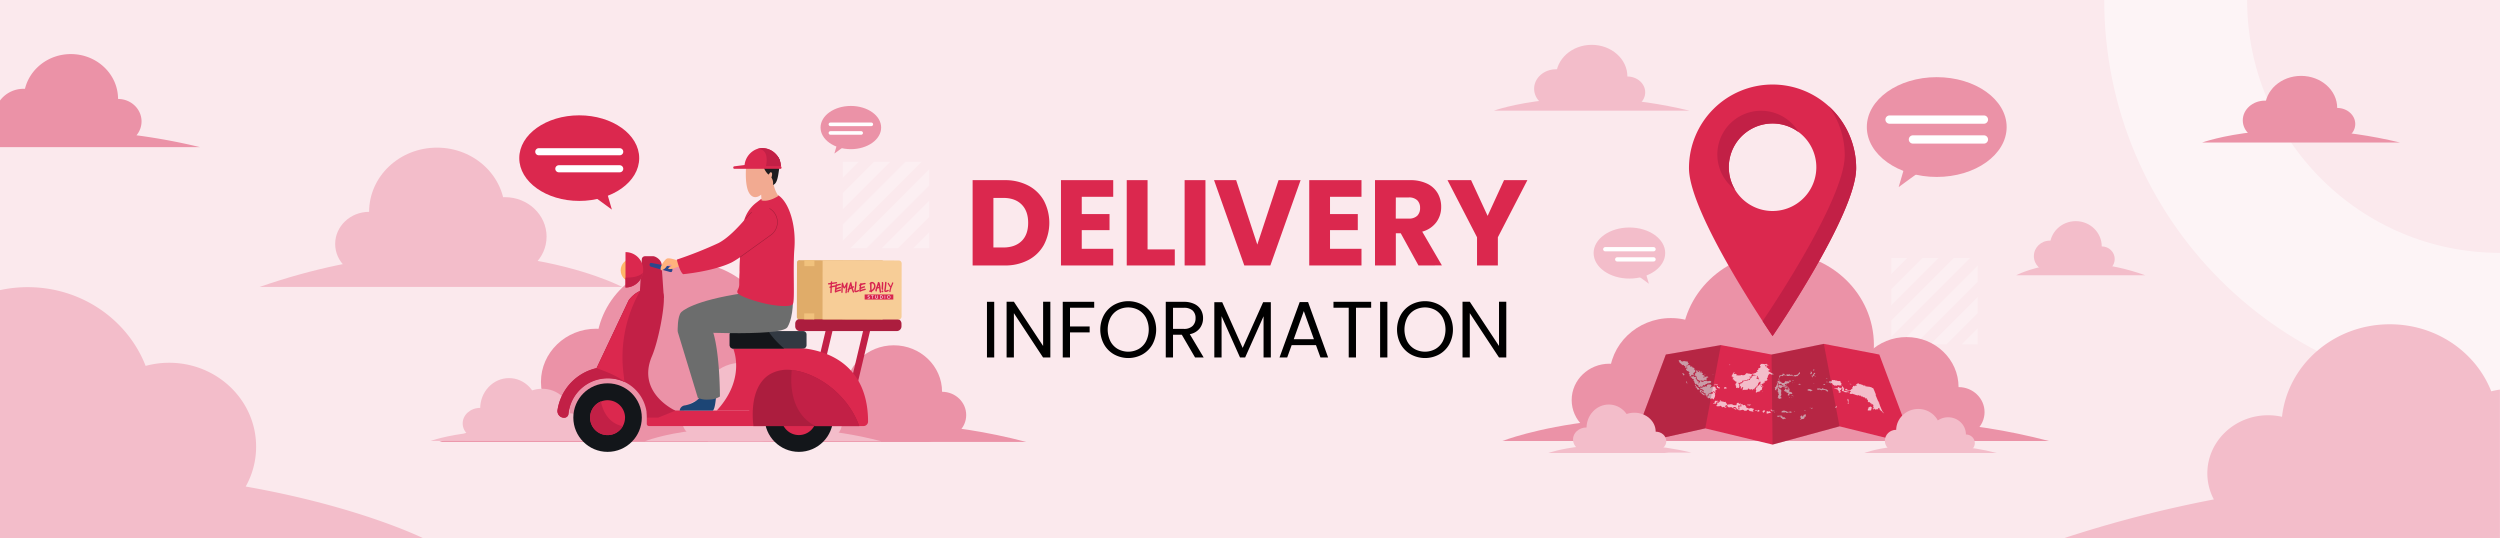 <svg xmlns="http://www.w3.org/2000/svg" width="1440" height="310" fill="none"><path fill="#FBE9ED" d="M1440 0H0v310h1440V0Z"/><g fill="#fff" opacity=".5"><path d="M530.899 93.16h-9.37l-36.09 36.09v9.37l45.46-45.46ZM485.439 102.47l9.31-9.31h-9.31v9.31ZM512.829 93.16h-9.38l-18.01 18.01v9.38l27.39-27.39ZM535.249 133.66l-9.31 9.31h9.31v-9.31ZM535.249 124.96v-9.38l-27.39 27.39h9.38l18.01-18.01ZM535.249 106.88V97.5l-45.46 45.47h9.37l36.09-36.09Z" opacity=".5"/></g><g fill="#fff" opacity=".5"><path d="M1134.83 148.57h-9.38l-36.09 36.09v9.38l45.47-45.47ZM1089.36 157.88l9.32-9.31h-9.32v9.31ZM1116.75 148.57h-9.37l-18.02 18.02v9.37l27.39-27.39ZM1139.18 189.07l-9.31 9.32h9.31v-9.32ZM1139.18 180.37V171l-27.39 27.39h9.38l18.01-18.02ZM1139.18 162.3v-9.38l-45.47 45.47h9.38l36.09-36.09Z" opacity=".5"/></g><path stroke="#fff" stroke-miterlimit="10" stroke-width="82.31" d="M1440 186.81c-103.17 0-186.81-83.64-186.81-186.81" opacity=".5"/><path fill="#EB92A7" d="M0 76.08v1.41l1-.14a14.017 14.017 0 0 1-1-1.27Z"/><path fill="#EB92A7" d="M0 84.76h115.25a354.31 354.31 0 0 0-36.63-6.83 12.48 12.48 0 0 0 2.91-8C81.53 62.8 75.45 57 68 57c0-14.27-12.2-25.85-27.19-25.85-12.87 0-23.64 8.54-26.43 20h-.72A16.9 16.9 0 0 0 0 57.9v26.86Z"/><path fill="#F3BDCA" d="M1188.8 310a702.376 702.376 0 0 1 86.37-22.33 32.145 32.145 0 0 1-3.74-15c0-18.49 15.69-33.49 35-33.49 2.69-.001 5.38.297 8 .89 3.34-30 29.86-53.29 62.09-53.29 26.73 0 49.53 16 58.44 38.62 1.65-.426 3.32-.76 5-1V310H1188.8Z"/><path fill="#EB92A7" d="M1325.43 80.67c11.49 0 20.8-8.274 20.8-18.48 0-10.206-9.31-18.48-20.8-18.48s-20.8 8.274-20.8 18.48c0 10.206 9.31 18.48 20.8 18.48Z"/><path fill="#EB92A7" d="M1346.23 80.66c5.74 0 10.4-4.137 10.4-9.24 0-5.103-4.66-9.24-10.4-9.24s-10.4 4.137-10.4 9.24c0 5.103 4.66 9.24 10.4 9.24ZM1304.62 80.66c7.06 0 12.78-5.082 12.78-11.35 0-6.269-5.72-11.35-12.78-11.35s-12.78 5.081-12.78 11.35c0 6.268 5.72 11.35 12.78 11.35Z"/><path fill="#EB92A7" d="M1382.47 82.11h-114.08s45.28-16.58 114.08 0Z"/><path fill="#F3BDCA" d="M243.72 310s-36.72-18.22-102.2-29.76a46.727 46.727 0 0 0 6-23c0-26.67-22.43-48.29-50.09-48.29-4.577 0-9.134.609-13.55 1.81C73.56 184.24 47 165.4 15.93 165.4A75.3 75.3 0 0 0 0 167.11V310h243.72Z"/><path fill="#DB284E" d="M592.22 106.85a21.996 21.996 0 0 1 9 8.64 27.393 27.393 0 0 1 0 25.66 21.847 21.847 0 0 1-9 8.68 28.655 28.655 0 0 1-13.54 3.08h-18.45v-49.14h18.411a28.64 28.64 0 0 1 13.579 3.08Zm-3.78 32c2.52-2.473 3.78-5.973 3.78-10.5s-1.26-8.05-3.78-10.57c-2.52-2.52-6.043-3.78-10.57-3.78h-5.669v28.56h5.669c4.52-.007 8.044-1.247 10.57-3.72v.01ZM623.089 113.36v9.94h16v9.24h-16v10.78h18.13v9.59h-30.1v-49.14h30.1v9.59h-18.13ZM661 143.67h15.68v9.24H649v-49.14h12v39.9ZM694.34 103.77v49.14h-12v-49.14h12ZM749.149 103.77l-17.43 49.14h-15l-17.43-49.14h12.74l12.18 37.1 12.25-37.1h12.69ZM766.089 113.36v9.94h16v9.24h-16v10.78h18.13v9.59h-30.1v-49.14h30.1v9.59h-18.13ZM817.05 152.91l-10.22-18.55H804v18.55h-12v-49.14h20.09a22.163 22.163 0 0 1 9.91 2 14.005 14.005 0 0 1 6.12 5.56 15.502 15.502 0 0 1 2 7.88 14.642 14.642 0 0 1-2.76 8.75 14.861 14.861 0 0 1-8.16 5.46l11.34 19.46-13.49.03Zm-13.09-27h7.42a6.812 6.812 0 0 0 4.94-1.61 6.098 6.098 0 0 0 1.64-4.55 5.902 5.902 0 0 0-1.64-4.41 6.812 6.812 0 0 0-4.94-1.61H804l-.04 12.18ZM879.77 103.77l-17 32.9v16.24h-12v-16.24l-17-32.9h13.579l9.521 20.58 9.45-20.58h13.45Z"/><path fill="#000" d="M572.67 173.85v32.06h-4.18v-32.06h4.18ZM605.001 205.91h-4.19l-16.81-25.53v25.53h-4.2V173.8h4.2l16.83 25.48V173.8h4.17v32.11ZM630.261 173.85v3.4h-13.94v10.81h11.32v3.41h-11.32v14.44h-4.18v-32.06h18.12ZM641.72 204.14a15.265 15.265 0 0 1-5.82-5.84 17.727 17.727 0 0 1 0-16.89 15.265 15.265 0 0 1 5.82-5.84 16.996 16.996 0 0 1 16.33 0 15.267 15.267 0 0 1 5.79 5.82 17.996 17.996 0 0 1 0 16.93 15.267 15.267 0 0 1-5.79 5.82 16.996 16.996 0 0 1-16.33 0Zm14.19-3.14a10.997 10.997 0 0 0 4.23-4.46 15.449 15.449 0 0 0 0-13.45 11.066 11.066 0 0 0-4.21-4.44 12.514 12.514 0 0 0-12.14 0 11 11 0 0 0-4.21 4.44 15.448 15.448 0 0 0 0 13.45 10.921 10.921 0 0 0 4.23 4.46 12.438 12.438 0 0 0 12.1 0ZM688.36 205.91l-7.64-13.11h-5.06v13.11h-4.18v-32.06h10.351a13.702 13.702 0 0 1 6.139 1.24 8.68 8.68 0 0 1 3.75 3.36 9.335 9.335 0 0 1 1.241 4.83 9.452 9.452 0 0 1-1.911 5.84 9.29 9.29 0 0 1-5.73 3.36l8 13.43h-4.96Zm-12.7-16.47h6.171a6.994 6.994 0 0 0 5.099-1.68 6.01 6.01 0 0 0 1.711-4.48 5.756 5.756 0 0 0-1.68-4.42 7.32 7.32 0 0 0-5.13-1.56h-6.171v12.14ZM731.999 174.08v31.83h-4.19v-23.74l-10.61 23.74h-2.94l-10.63-23.78v23.78h-4.18v-31.83h4.55l11.78 26.31 11.78-26.31h4.44ZM758 198.78h-14l-2.58 7.13H737L748.62 174h4.83L765 205.91h-4.41l-2.59-7.13Zm-1.19-3.41L751 179.18l-5.8 16.19h11.61ZM789.79 173.85v3.4h-8.74v28.66h-4.19v-28.66h-8.78v-3.4h21.71ZM799.129 173.85v32.06h-4.19v-32.06h4.19ZM812.65 204.14a15.404 15.404 0 0 1-5.82-5.84 17.728 17.728 0 0 1 0-16.89 15.404 15.404 0 0 1 5.82-5.84 16.996 16.996 0 0 1 16.33 0 15.356 15.356 0 0 1 5.8 5.82 18.008 18.008 0 0 1 0 16.93 15.356 15.356 0 0 1-5.8 5.82 16.996 16.996 0 0 1-16.33 0Zm14.19-3.14a11.004 11.004 0 0 0 4.23-4.46 15.448 15.448 0 0 0 0-13.45 11.072 11.072 0 0 0-4.21-4.44 12.517 12.517 0 0 0-12.14 0 11.066 11.066 0 0 0-4.21 4.44 15.449 15.449 0 0 0 0 13.45 10.997 10.997 0 0 0 4.23 4.46 12.435 12.435 0 0 0 12.1 0ZM867.62 205.91h-4.19l-16.83-25.53v25.53h-4.19V173.8h4.19l16.83 25.48V173.8h4.19v32.11Z"/><path fill="#F3BDCA" d="M251.709 159c21.595 0 39.1-16.556 39.1-36.98 0-20.423-17.505-36.98-39.1-36.98-21.594 0-39.1 16.557-39.1 36.98 0 20.424 17.506 36.98 39.1 36.98Z"/><path fill="#F3BDCA" d="M212.611 159c10.797 0 19.55-8.278 19.55-18.49 0-10.212-8.753-18.49-19.55-18.49-10.798 0-19.55 8.278-19.55 18.49 0 10.212 8.752 18.49 19.55 18.49ZM290.809 159c13.266 0 24.02-10.172 24.02-22.72 0-12.548-10.754-22.72-24.02-22.72s-24.02 10.172-24.02 22.72c0 12.548 10.754 22.72 24.02 22.72Z"/><path fill="#F3BDCA" d="M149.561 165.26h208.77s-82.87-43.73-208.77 0Z"/><path fill="#EB92A7" d="M1115.56 101.92c22.24 0 40.27-12.867 40.27-28.74 0-15.873-18.03-28.74-40.27-28.74-22.24 0-40.27 12.867-40.27 28.74 0 15.873 18.03 28.74 40.27 28.74Z"/><path fill="#EB92A7" d="m1098.55 90.87-4.91 16.88 17.22-12.58-12.31-4.3Z"/><path stroke="#fff" stroke-linecap="round" stroke-miterlimit="10" stroke-width="4.78" d="M1142.73 68.88h-54.35M1142.73 80.33h-40.88"/><path fill="#F3BDCA" d="M938.54 160.46c11.388 0 20.62-6.586 20.62-14.71s-9.232-14.71-20.62-14.71c-11.388 0-20.62 6.586-20.62 14.71s9.232 14.71 20.62 14.71Z"/><path fill="#F3BDCA" d="m947.239 154.81 2.52 8.64-8.81-6.44 6.29-2.2Z"/><path stroke="#fff" stroke-linecap="round" stroke-miterlimit="10" stroke-width="2.45" d="M924.631 143.55h27.82M931.52 149.41h20.93"/><path fill="#EB92A7" d="M490.091 85.92c9.637 0 17.45-5.574 17.45-12.45 0-6.876-7.813-12.45-17.45-12.45-9.638 0-17.45 5.574-17.45 12.45 0 6.876 7.812 12.45 17.45 12.45Z"/><path fill="#EB92A7" d="m482.73 81.14-2.13 7.31 7.46-5.45-5.33-1.86Z"/><path stroke="#fff" stroke-linecap="round" stroke-miterlimit="10" stroke-width="2.07" d="M501.87 71.62h-23.55M496.03 76.58h-17.71"/><path fill="#DB284E" d="M333.64 115.73c19.076 0 34.54-11.036 34.54-24.65 0-13.614-15.464-24.65-34.54-24.65S299.1 77.466 299.1 91.08c0 13.614 15.464 24.65 34.54 24.65Z"/><path fill="#DB284E" d="m348.23 106.25 4.21 14.48-14.76-10.79 10.55-3.69Z"/><path stroke="#fff" stroke-linecap="round" stroke-miterlimit="10" stroke-width="4.1" d="M310.34 87.4h46.61M321.891 97.21h35.06"/><path fill="#F3BDCA" d="M1195.64 156.48c8.26 0 14.96-6.514 14.96-14.55 0-8.036-6.7-14.55-14.96-14.55-8.26 0-14.96 6.514-14.96 14.55 0 8.036 6.7 14.55 14.96 14.55Z"/><path fill="#F3BDCA" d="M1210.6 156.47c4.13 0 7.48-3.255 7.48-7.27s-3.35-7.27-7.48-7.27c-4.13 0-7.48 3.255-7.48 7.27s3.35 7.27 7.48 7.27ZM1180.69 156.47c5.07 0 9.18-3.998 9.18-8.93 0-4.932-4.11-8.93-9.18-8.93-5.07 0-9.18 3.998-9.18 8.93 0 4.932 4.11 8.93 9.18 8.93Z"/><path fill="#F3BDCA" d="M1235.69 158.56h-74.37s29.51-16.02 74.37 0Z"/><path fill="#EB92A7" d="M514.825 252.454c15.356 0 27.804-11.991 27.804-26.784 0-14.792-12.448-26.784-27.804-26.784-15.355 0-27.804 11.992-27.804 26.784 0 14.793 12.449 26.784 27.804 26.784Z"/><path fill="#EB92A7" d="M542.631 252.454c7.677 0 13.902-5.996 13.902-13.392 0-7.396-6.225-13.392-13.902-13.392-7.678 0-13.902 5.996-13.902 13.392 0 7.396 6.224 13.392 13.902 13.392ZM487.022 252.454c9.429 0 17.073-7.37 17.073-16.461 0-9.092-7.644-16.462-17.073-16.462s-17.073 7.37-17.073 16.462c0 9.091 7.644 16.461 17.073 16.461Z"/><path fill="#EB92A7" d="M591.076 254.535H438.574s60.543-24.03 152.502 0ZM395.188 250.646c28.601 0 51.786-22.336 51.786-49.889 0-27.553-23.185-49.889-51.786-49.889-28.6 0-51.786 22.336-51.786 49.889 0 27.553 23.186 49.889 51.786 49.889Z"/><path fill="#EB92A7" d="M446.975 250.646c14.3 0 25.893-11.163 25.893-24.934s-11.593-24.934-25.893-24.934-25.893 11.163-25.893 24.934 11.593 24.934 25.893 24.934ZM343.403 250.646c17.571 0 31.815-13.723 31.815-30.652 0-16.929-14.244-30.653-31.815-30.653s-31.815 13.724-31.815 30.653 14.244 30.652 31.815 30.652Z"/><path fill="#EB92A7" d="M537.17 254.535H253.188s112.727-44.759 283.982 0Z"/><path fill="#F3BDCA" d="M293.191 252.854c9.174 0 16.611-7.851 16.611-17.534 0-9.684-7.437-17.534-16.611-17.534s-16.611 7.85-16.611 17.534c0 9.683 7.437 17.534 16.611 17.534Z"/><path fill="#F3BDCA" d="M309.404 252.854c4.535 0 8.211-3.267 8.211-7.296s-3.676-7.295-8.211-7.295c-4.534 0-8.211 3.266-8.211 7.295s3.677 7.296 8.211 7.296ZM276.582 252.854c5.567 0 10.08-4.01 10.08-8.957 0-4.946-4.513-8.956-10.08-8.956s-10.08 4.01-10.08 8.956c0 4.947 4.513 8.957 10.08 8.957Z"/><path fill="#F3BDCA" d="M337.985 253.989H248s35.7-13.098 89.985 0Z"/><path fill="#F3BDCA" d="M312.28 252.181c8.768 0 15.876-6.325 15.876-14.128s-7.108-14.128-15.876-14.128-15.876 6.325-15.876 14.128 7.108 14.128 15.876 14.128Z"/><path fill="#F3BDCA" d="M328.157 252.181c4.384 0 7.938-3.163 7.938-7.064 0-3.901-3.554-7.064-7.938-7.064s-7.938 3.163-7.938 7.064c0 3.901 3.554 7.064 7.938 7.064ZM296.384 252.181c5.393 0 9.765-3.888 9.765-8.683s-4.372-8.683-9.765-8.683c-5.393 0-9.765 3.888-9.765 8.683s4.372 8.683 9.765 8.683Z"/><path fill="#F3BDCA" d="M354.911 253.695h-87.087s34.566-12.678 87.087 0ZM426.962 252.727c12.503 0 22.638-9.798 22.638-21.885 0-12.087-10.135-21.886-22.638-21.886-12.502 0-22.638 9.799-22.638 21.886s10.136 21.885 22.638 21.885Z"/><path fill="#F3BDCA" d="M442.04 252.748c5.208 0 9.429-4.085 9.429-9.124 0-5.039-4.221-9.124-9.429-9.124-5.207 0-9.429 4.085-9.429 9.124 0 5.039 4.222 9.124 9.429 9.124ZM404.325 252.748c6.39 0 11.571-5.016 11.571-11.205s-5.181-11.206-11.571-11.206c-6.391 0-11.571 5.017-11.571 11.206 0 6.189 5.18 11.205 11.571 11.205Z"/><path fill="#F3BDCA" d="M474.801 254.157H371.502s41.034-16.44 103.299 0Z"/><path fill="#F3BDCA" d="M457.56 252.79c10.078 0 18.249-7.897 18.249-17.638 0-9.742-8.171-17.639-18.249-17.639-10.079 0-18.249 7.897-18.249 17.639 0 9.741 8.17 17.638 18.249 17.638Z"/><path fill="#F3BDCA" d="M475.807 252.79c5.034 0 9.114-3.953 9.114-8.829 0-4.877-4.08-8.83-9.114-8.83-5.033 0-9.114 3.953-9.114 8.83 0 4.876 4.081 8.829 9.114 8.829ZM439.331 252.79c6.194 0 11.214-4.856 11.214-10.848 0-5.991-5.02-10.848-11.214-10.848-6.193 0-11.214 4.857-11.214 10.848 0 5.992 5.021 10.848 11.214 10.848Z"/><path fill="#F3BDCA" d="M507.602 254.157H407.6s39.669-15.831 100.002 0Z"/><path fill="#C22046" d="M475.179 208.956h-4.011l4.473-18.795h3.99l-4.452 18.795ZM493.175 224.219h-4.011l8.085-34.058h4.011l-8.085 34.058Z"/><path fill="#FFB769" d="M364.005 162.368c3.583 0 6.489-2.984 6.489-6.665 0-3.68-2.906-6.664-6.489-6.664-3.584 0-6.489 2.984-6.489 6.664 0 3.681 2.905 6.665 6.489 6.665Z"/><path fill="#DB284E" d="M439.856 245.411h-66.003a1.298 1.298 0 0 1-1.302-1.303v-6.307a1.325 1.325 0 0 1 1.302-1.325h58.317c.347.006.678.148.922.395.243.248.38.582.38.93l6.384 7.61Z"/><path fill="#13161A" d="M460.162 260.275c10.891 0 19.719-8.839 19.719-19.741 0-10.903-8.828-19.742-19.719-19.742-10.89 0-19.719 8.839-19.719 19.742 0 10.902 8.829 19.741 19.719 19.741Z"/><path fill="#DB284E" d="M460.164 250.604c5.556 0 10.059-4.509 10.059-10.07 0-5.562-4.503-10.07-10.059-10.07-5.555 0-10.059 4.508-10.059 10.07 0 5.561 4.504 10.07 10.059 10.07Z"/><path fill="#C22046" d="M358.775 212.656a29.198 29.198 0 0 0-8.82-1.366 28.531 28.531 0 0 0-6.3.693 29.403 29.403 0 0 0-14.991 8.617 29.452 29.452 0 0 0-7.563 15.561 3.808 3.808 0 0 0 3.759 4.373h.126a2.44 2.44 0 0 0 2.415-2.208 22.71 22.71 0 0 1 7.741-14.993 22.661 22.661 0 0 1 31.266 1.525 22.718 22.718 0 0 1 6.248 15.676h6.531a29.3 29.3 0 0 0-5.66-17.275 29.252 29.252 0 0 0-14.752-10.603Z"/><path fill="#C22046" d="m389.035 236.539-9.87 3.995c-6.846-13.329-13.839-19.868-19.824-23.126-10.752-5.824-18.228-.904-15.708-5.466l18.438-38.978a17.142 17.142 0 0 1 6.51-5.424 16.785 16.785 0 0 1 8.82-1.556c3.528.315 4.83 1.913 4.977 5.445.294 6.833-3.213 25.228-6.888 33.806-8.988 21.192 13.545 31.304 13.545 31.304Z"/><path fill="#C22046" d="m378.977 170.441-7.455-2.838c-1.008 0-2.94.904-2.94 0l1.092-18.186a1.851 1.851 0 0 1 1.848-1.829h4.809c1.008 0 5.061 1.934 4.788 5.572l1.26 18.353c.021 1.03-2.394-1.072-3.402-1.072Z"/><path fill="#AC1D3E" d="M516.507 183.686h-55.713a2.753 2.753 0 0 0-2.751 2.754v1.514a2.753 2.753 0 0 0 2.751 2.754h55.713a2.753 2.753 0 0 0 2.751-2.754v-1.514a2.753 2.753 0 0 0-2.751-2.754Z"/><path fill="#13161A" d="M349.955 260.275c10.891 0 19.719-8.839 19.719-19.741 0-10.903-8.828-19.742-19.719-19.742-10.89 0-19.719 8.839-19.719 19.742 0 10.902 8.829 19.741 19.719 19.741Z"/><path fill="#DB284E" d="M360.014 240.534a10.111 10.111 0 0 1-1.155 4.688 1.796 1.796 0 0 0-.147.273 10.057 10.057 0 0 1-12.404 4.443 10.07 10.07 0 0 1-6.158-11.659 10.073 10.073 0 0 1 5.962-7.038h.126a10.07 10.07 0 0 1 9.37 1.025 10.09 10.09 0 0 1 4.427 8.331l-.021-.063ZM422.301 200.757s7.707 17.134-9.471 35.74h39.543l-5.376-40.828-24.696 5.088Z"/><path fill="#DB284E" d="M500.001 242.804a2.625 2.625 0 0 1-2.604 2.607H434.04a2.625 2.625 0 0 1-2.604-2.607l.84-41.437 21.315-1.304c28.371 0 46.41 14.317 46.41 42.741ZM370.493 155.325a11.077 11.077 0 0 1-.168 1.871 10.218 10.218 0 0 1-3.495 6.028 10.203 10.203 0 0 1-6.543 2.382v-20.393c2.689 0 5.269 1.062 7.18 2.955a10.223 10.223 0 0 1 3.026 7.157Z"/><path fill="#2B478B" d="M386.6 156.713h-.504l-11.214-3.112a1.09 1.09 0 0 1-.693-1.24c0-.589.483-1.009.924-.925l11.256 2.102c.441 0 .798.757.903 1.346.189.988-.273 1.829-.672 1.829Z"/><path fill="#C22046" d="M359.468 218.228c.105.63.21 1.24.294 1.829a22.429 22.429 0 0 0-9.723-2.103 22.688 22.688 0 0 0-15.235 5.893 22.733 22.733 0 0 0-7.34 14.605 2.436 2.436 0 0 1-2.415 2.208h-.126a3.792 3.792 0 0 1-2.882-1.323 3.807 3.807 0 0 1-.877-3.05 29.32 29.32 0 0 1 7.497-15.536c4-4.308 9.203-7.312 14.931-8.62h.126l18.438-38.978a17.127 17.127 0 0 1 6.51-5.424 77.196 77.196 0 0 0-9.807 45.074c.154 1.556.343 3.154.567 4.794l.042.631Z"/><path fill="#323942" d="M462.64 190.708h-40.446a1.933 1.933 0 0 0-1.932 1.934v6.181c0 1.068.865 1.934 1.932 1.934h40.446a1.933 1.933 0 0 0 1.932-1.934v-6.181a1.933 1.933 0 0 0-1.932-1.934Z"/><path fill="#AC1D3E" d="M494.918 245.411h-60.9s-3.717-22.558 9.996-30.169a20.286 20.286 0 0 1 11.949-2.102c14.259 1.451 32.193 13.539 38.955 32.271Z"/><path fill="#C22046" d="M370.325 157.196a10.218 10.218 0 0 1-3.495 6.028 10.197 10.197 0 0 1-6.543 2.381v-5.676c3.003 0 7.413-.294 10.038-2.733Z"/><path fill="#13161A" d="M451.699 200.757h-29.4a1.955 1.955 0 0 1-1.932-1.955v-6.139a1.955 1.955 0 0 1 1.932-1.955h20.16a49.827 49.827 0 0 0 9.24 10.049Z"/><path fill="#C22046" d="M494.917 245.411h-25.2c-15.267-7.737-14.322-26.448-13.65-32.208 14.154 1.387 32.088 13.476 38.85 32.208ZM358.712 245.495a10.057 10.057 0 0 1-12.404 4.442 10.056 10.056 0 0 1-6.108-6.91 10.07 10.07 0 0 1-.05-4.748 10.067 10.067 0 0 1 5.962-7.038c.861 4.373 3.675 12.425 12.6 14.254Z"/><path fill="#DB284E" d="M359.468 218.228c.105.63.21 1.24.294 1.829-3.633-3.364-11.34-6.307-16.17-8.01h.126l18.438-38.978a17.135 17.135 0 0 1 6.51-5.424 77.197 77.197 0 0 0-9.807 45.075c.154 1.555.343 3.153.567 4.793l.042.715Z"/><path fill="#6C6D6D" d="M456.698 170.588s.693 11.416-3.129 17.87c-3.528 5.95-63.231 2.418-63.231 2.418s-.252-8.851 2.1-11.122c2.352-2.27 13.314-8.787 48.3-12.488l15.96 3.322Z"/><path fill="#DB284E" d="M457.559 143.341c-.903 11.353.294 28.614-.756 31.536-.882 2.565-11.13 1.051-15.204.189a87.262 87.262 0 0 1-5.229-1.324c-5.271-1.493-11.025-3.637-11.655-5.235a.6.6 0 0 1 0-.189 1.382 1.382 0 0 1 0-.652c.147-.61.63-1.241.903-2.355.113-.44.176-.891.189-1.345 0-2.103 0-4.457.168-7.022v-.715a7.755 7.755 0 0 1 0-.988v-.295c0-3.174.273-6.496.483-9.797 0-1.03.147-2.102.21-3.069v-1.072c0-.358.105-1.325.168-1.955.29-4.202.929-8.372 1.911-12.467a19.938 19.938 0 0 1 6.972-9.924l2.751-2.102a9.544 9.544 0 0 0 6.3-.315c2.499-1.093 3.381-1.892 3.801-1.577 5.901 4.184 10.08 16.819 8.988 30.673Z"/><path fill="#1C4575" d="M412.492 227.814s-.525 8.599-2.1 8.704h-18.9a3.356 3.356 0 0 1 3.066-3.006c3.066-.526 8.169-2.691 10.038-6.728 1.869-4.036 7.896 1.03 7.896 1.03Z"/><path fill="#6C6D6D" d="M414.677 228.382a11.434 11.434 0 0 1-6.132 1.745 15.94 15.94 0 0 1-2.898 0 13.734 13.734 0 0 1-3.675-.946l-11.634-38.2s12.012-10.512 18.291-3.973a10.75 10.75 0 0 1 2.1 4.204c3.99 12.867 3.948 37.17 3.948 37.17Z"/><path fill="#FFB27D" d="M395.001 149.417c-1.377.358-2.782.59-4.2.694-.903-.126-5.334-1.871-6.72-1.135-1.386.736-4.494 5.193-3.276 6.748a4.892 4.892 0 0 0 3.045-2.102c1.323-1.892 3.234-1.051 3.087-.799-.147.253-2.457 1.64-1.953 2.103a7.347 7.347 0 0 0 4.431-.904 27.467 27.467 0 0 1 6.552-.925l-.966-3.68Z"/><path fill="#DB284E" d="M436.874 116.326s-12.6 18.354-23.1 23.715a230.128 230.128 0 0 1-23.919 9.482s1.575 6.958 3.654 8.409c0 0 16.8-1.535 27.615-6.622 4.956-2.334 24.108-16.819 25.851-18.06 1.743-1.24-2.583-19.573-10.101-16.924Z"/><path stroke="#000" stroke-linecap="round" stroke-miterlimit="10" stroke-width=".27" d="m426.311 148.093 18.06-12.993a9.118 9.118 0 0 0 3.398-7.776 9.137 9.137 0 0 0-1.346-4.159 9.109 9.109 0 0 0-3.123-3.054M429.504 125.997l3.381-3.784" opacity=".3"/><path fill="#F2AA91" d="M429.987 93.18s-1.659 13.538 1.806 18.416c2.877 4.079 6.636.505 6.636.505l.189 3.3s3.423 1.409 9.744-2.544a16.59 16.59 0 0 1-2.94-8.409s4.599-2.859 1.071-6.307c-3.528-3.448-2.772 2.102-2.772 2.102s-2.751-17.765-13.734-7.064Z"/><path fill="#1E1C1F" d="M445.211 106.487a5.605 5.605 0 0 0-.882-4.205s.882-2.417 0-2.964c-.882-.547-1.407 1.535-1.806 1.135a10.035 10.035 0 0 1-2.772-4.625c-.546-2.418-8.799-.673-9.786-.4-.987.274 5.481-11.752 12.453-8.892 6.972 2.859 7.476 6.433 6.678 9.334s-.798 10.007-3.885 10.617Z"/><path fill="#DB284E" d="M450.146 96.585a.752.752 0 0 1-.336.652.356.356 0 0 1-.21 0h-26.691a.652.652 0 0 1-.546-.715.652.652 0 0 1 .546-.715l5.964-.757a11.112 11.112 0 0 1 2.345-5.732 11.087 11.087 0 0 1 5.047-3.581c.965-.304 1.971-.46 2.982-.463a10.81 10.81 0 0 1 7.268 3.09 10.835 10.835 0 0 1 3.232 7.212v.21a.756.756 0 0 1 .399.799Z"/><path fill="#C22046" d="M441.201 95.639c2.1-10.512-4.641-9.86-4.851-9.84.965-.303 1.97-.458 2.982-.462a10.81 10.81 0 0 1 7.267 3.09 10.836 10.836 0 0 1 3.233 7.212h-8.631Z"/><path fill="#E0AC69" d="m507.917 150.002-47.544-.149a1.281 1.281 0 0 0-1.285 1.278l-.099 31.493a1.281 1.281 0 0 0 1.277 1.287l47.544.149a1.282 1.282 0 0 0 1.285-1.278l.099-31.493a1.283 1.283 0 0 0-1.277-1.287Z"/><path fill="#F7CD97" d="m473.83 149.938 43.806.076a1.722 1.722 0 0 1 1.719 1.727l-.053 30.59a1.725 1.725 0 0 1-1.725 1.72l-43.806-.076.059-34.037Z"/><path fill="#F1C27D" d="m469.108 149.881-5.796-.019-.01 3.427 5.796.018.01-3.426ZM469.013 180.532l-5.796-.018-.011 3.427 5.796.018.011-3.427Z"/><g clip-path="url(#a)"><path fill="#D7244F" d="m481.045 165.151.113-.023c-.169 1.115-.336 2.526-.32 2.972a.395.395 0 0 0 .4.398.479.479 0 0 0 .204-.049c1.016-.496 1.644-.656 2.686-.921.244-.061.309-.268.289-.426-.023-.184-.166-.371-.393-.371a.438.438 0 0 0-.108.014c-.891.227-1.489.388-2.23.704.016-.174.037-.375.063-.597l.404-.167c.694-.289 1.152-.479 1.975-.704.245-.067.306-.276.285-.436-.024-.18-.164-.362-.385-.362a.404.404 0 0 0-.115.016c-.834.229-1.295.421-1.995.712l-.053.022c.062-.436.123-.855.179-1.182.587-.257 1.131-.391 1.989-.561.2-.04.317-.196.297-.398-.019-.192-.17-.395-.414-.395a.428.428 0 0 0-.087.009c-.677.134-1.201.255-1.718.444a.396.396 0 0 0-.047-.061.432.432 0 0 0-.308-.125.376.376 0 0 0-.381.294 9.12 9.12 0 0 1-.028.1v.004a4.483 4.483 0 0 0-.061.232c-.104.031-.485.098-.854.161l-.018.004a27.52 27.52 0 0 0-1.235.23c.009-.239.018-.449.027-.643.005-.116.008-.236.011-.353v-.067c.36-.053.718-.109 1.148-.175l.011-.002c.469-.073 1.002-.156 1.519-.229a.337.337 0 0 0 .126-.05.307.307 0 0 0 .095-.098.417.417 0 0 0 .058-.328c-.048-.174-.193-.278-.387-.278a.512.512 0 0 0-.078.006c-.489.07-.987.147-1.467.222l-.022.003c-.318.05-.63.098-.948.146a2.64 2.64 0 0 1 .071-.329.346.346 0 0 0-.054-.324.405.405 0 0 0-.146-.117.401.401 0 0 0-.183-.041.36.36 0 0 0-.363.273c-.059.212-.098.43-.115.65-.442.062-.836.11-1.204.149-.225.024-.378.179-.378.386 0 .189.176.409.394.386.352-.037.728-.083 1.151-.14l-.007.183c-.013.286-.026.589-.04.984a8.639 8.639 0 0 0-.406.139c-.169.061-.289.268-.269.457a.315.315 0 0 0 .285.289.743.743 0 0 0 .282-.006l.077-.018-.011.306a111.48 111.48 0 0 1-.101 2.413.368.368 0 0 0 .017.144.37.37 0 0 0 .073.124.39.39 0 0 0 .279.112c.19 0 .389-.127.402-.371.046-.811.075-1.632.102-2.425l.018-.507c.425-.11 1.371-.301 1.827-.394l.072-.015ZM498.678 166.629c-.023-.184-.166-.371-.393-.371a.432.432 0 0 0-.108.014c-.936.238-1.611.419-2.396.751.012-.171.03-.372.055-.598l.017-.006c.241-.099.442-.184.575-.242.503-.214.78-.332 1.521-.536.244-.067.305-.275.284-.436-.024-.18-.164-.362-.385-.362a.41.41 0 0 0-.115.016c-.752.206-1.031.326-1.538.542l-.244.104c.061-.437.129-.883.194-1.261a5.56 5.56 0 0 1 .8-.25c.359-.09.58-.128.838-.172h.003c.132-.023.297-.051.507-.092a.352.352 0 0 0 .298-.398c-.019-.192-.17-.398-.415-.398a.491.491 0 0 0-.086.008c-.209.041-.413.075-.611.108-.398.066-.811.134-1.206.256a.355.355 0 0 0-.085-.138.434.434 0 0 0-.306-.124.376.376 0 0 0-.381.293 7.02 7.02 0 0 0-.074.352 3.069 3.069 0 0 0-.468.358.36.36 0 0 0-.103.41.443.443 0 0 0 .392.278c-.174 1.118-.339 2.47-.284 2.928.029.231.194.392.404.392.07 0 .138-.017.2-.048 1.007-.493 1.769-.686 2.824-.954.242-.06.305-.266.286-.424ZM487.709 168.587c.044-.554.112-1.198.178-1.821v-.014c.047-.437.094-.888.132-1.296.042-.445.088-.927.146-1.425l.016-.137c.026-.24.054-.488.113-.723a.326.326 0 0 0-.058-.29.411.411 0 0 0-.318-.151.357.357 0 0 0-.316.182c-.153.265-.288.538-.42.802-.083.165-.177.353-.271.53-.174.328-.32.59-.466.823a5.97 5.97 0 0 1-.133.203 18.336 18.336 0 0 1-.348-1.067c-.07-.247-.15-.492-.227-.729l-.107-.333a1.242 1.242 0 0 0-.013-.088l-.002-.004a1.078 1.078 0 0 0-.042-.107.355.355 0 0 0-.323-.18.423.423 0 0 0-.188.045.34.34 0 0 0-.107.089c-.011.011-.022.022-.031.034a.319.319 0 0 0-.061.15 1.596 1.596 0 0 0-.042.322c-.002.049-.006.1-.011.141-.058.429-.094.884-.117 1.479-.037.942-.07 2.218-.087 3.331a.325.325 0 0 0 .091.243.395.395 0 0 0 .278.109c.185 0 .375-.12.379-.349.008-.573.028-1.235.046-1.874a196.3 196.3 0 0 0 .04-1.446c.164.454.36.788.613 1.049a.373.373 0 0 0 .263.101.344.344 0 0 0 .199-.059c.346-.248.581-.648.791-1.043l-.031.321c-.036.394-.083.835-.128 1.261l-.002.02c-.068.649-.139 1.319-.186 1.905a.308.308 0 0 0 .076.24.358.358 0 0 0 .264.106c.19 0 .392-.12.41-.35ZM488.9 168.182c.161-.502.309-1.01.42-1.4.402-.206.77-.391 1.122-.566.221.73.487 1.445.795 2.142.056.126.194.207.352.207a.414.414 0 0 0 .206-.054c.187-.109.247-.329.149-.547a17.07 17.07 0 0 1-.764-2.109c.201-.096.381-.184.55-.263a.345.345 0 0 0 .205-.401.443.443 0 0 0-.42-.347.41.41 0 0 0-.181.042l-.377.179a42.558 42.558 0 0 1-.306-1.229 13.792 13.792 0 0 0-.13-.511 2.656 2.656 0 0 1-.052-.221l-.004-.019a.383.383 0 0 0-.023-.348.442.442 0 0 0-.362-.204.328.328 0 0 0-.199.064.52.52 0 0 0-.206.306l-.014-.004-.016.075c-.366.993-.658 2.021-.94 3.017l-.067.231-.028.015a.476.476 0 0 0-.07.03l-.074.042a1.537 1.537 0 0 1-.069.039l-.07.036.003.007a.348.348 0 0 0-.128.376.456.456 0 0 0 .201.275c-.104.351-.193.643-.281.918a.36.36 0 0 0 .046.337.429.429 0 0 0 .348.167.39.39 0 0 0 .384-.282Zm.723-2.462c.096-.336.222-.771.362-1.22l.007.03c.045.195.096.415.152.632l.071.264c-.187.092-.381.187-.592.294Z"/><path fill="#D7244F" d="M494.393 167.032a.412.412 0 0 0-.197.053 4.23 4.23 0 0 1-.872.374c-.14.041-.285.063-.431.064l-.015-.002c-.02-.112.009-.271.031-.401.04-.224.085-.478.122-.735.214-1.474.328-2.658.372-3.838a.382.382 0 0 0-.1-.279.406.406 0 0 0-.293-.118c-.2 0-.408.134-.417.391-.056 1.529-.19 2.838-.419 4.119l-.025.131-.003.016c-.092.479-.209 1.076.265 1.393a.893.893 0 0 0 .509.137c.185-.005.369-.031.548-.077.404-.093.783-.282 1.131-.473a.362.362 0 0 0 .19-.429c-.039-.161-.19-.326-.396-.326ZM508.307 167.287h-.031c-.329 0-.506.265-.512.525-.006.251.147.528.496.544h.027c.331 0 .51-.264.516-.525.005-.251-.148-.528-.496-.544ZM504.26 164.312c-.111-.796-.598-1.477-1.271-1.779a1.794 1.794 0 0 0-.728-.16c-.471 0-.882.196-1.156.551-.079.1-.147.207-.203.321a.417.417 0 0 0 .021.416.46.46 0 0 0 .259.199c-.02.602-.025 1.225-.014 1.849.008.439.025.957.087 1.481l.01.09a2.725 2.725 0 0 1-.194.014c-.272.006-.412.224-.409.435.002.198.129.41.403.41h.01c.131-.003.261-.015.39-.036.02.039.043.077.069.112a.458.458 0 0 0 .364.199.4.4 0 0 0 .207-.058.456.456 0 0 0 .204-.294.385.385 0 0 0-.014-.21 3.419 3.419 0 0 0 1.166-.892c.638-.752.929-1.717.799-2.648Zm-2.208-1.071a.473.473 0 0 1 .186-.031h.048a.869.869 0 0 1 .284.06c.418.141.755.593.857 1.15.116.629-.112 1.405-.58 1.975a2.538 2.538 0 0 1-.765.629 16.206 16.206 0 0 1-.07-1.41c-.014-.807 0-1.605.04-2.373ZM507.222 165.975a21.404 21.404 0 0 0-.236-1.721c-.075-.394-.16-.812-.309-1.208-.067-.179-.138-.35-.273-.474a.534.534 0 0 0-.36-.143.493.493 0 0 0-.367.165.424.424 0 0 0-.104.2.42.42 0 0 0 .017.225l.003.007a.254.254 0 0 0-.016.038c-.153.405-.289.821-.421 1.222v.003c-.147.447-.281.849-.431 1.248-.205.066-.259.25-.243.389a.446.446 0 0 0 .038.129c-.069.17-.148.368-.209.561-.083.263-.179.652-.052.987.071.184.227.3.406.3a.41.41 0 0 0 .269-.101.466.466 0 0 0 .112-.141.388.388 0 0 0 .043-.149.384.384 0 0 0-.022-.154c-.065-.171.016-.405.088-.612l.017-.048c.057-.165.125-.328.19-.486l.018-.043c.288-.061.59-.117 1.006-.187l.021.189c.079.719.16 1.463.333 2.182a.383.383 0 0 0 .386.307.457.457 0 0 0 .356-.17.403.403 0 0 0 .072-.355c-.171-.707-.253-1.446-.332-2.16Zm-.929-.748c-.232.039-.423.072-.601.105.09-.26.179-.529.263-.781l.009-.028.135-.407c.038.174.075.368.114.589l.027.163.009.066.011.072.006.038.027.183ZM508.707 164.844l.014-.231v-.008c.01-.166.018-.264.023-.336v-.017c.01-.129.016-.208.025-.504l.003-.086.002-.046c.012-.294.024-.598-.052-.88a.411.411 0 0 0-.409-.312.451.451 0 0 0-.352.166.386.386 0 0 0-.073.164.392.392 0 0 0 .012.18.916.916 0 0 1 .023.129v.026c.003.045.004.088.005.125.006.202 0 .403-.008.607a8.614 8.614 0 0 1-.031.538v.004c-.007.092-.016.205-.028.408l-.009.163a12.14 12.14 0 0 0-.033 1v.077c0 .318 0 .851.405.914a.584.584 0 0 0 .102.008c.14 0 .245-.049.317-.147.113-.158.082-.387.045-.498a.434.434 0 0 1-.015-.08l-.002-.028v-.007c0-.014-.002-.027-.003-.034l-.004-.115v-.008c-.003-.09 0-.184 0-.264.009-.362.023-.591.043-.908ZM514.194 162.647a.348.348 0 0 0-.293.153l-.014-.004-.03.092c-.159.46-.348.921-.547 1.409l-.002.005a58.32 58.32 0 0 0-.224.551 37.602 37.602 0 0 1-.567-.842 3.14 3.14 0 0 0-.136-.197 1.956 1.956 0 0 1-.146-.224 6.683 6.683 0 0 1-.222-.411l-.008-.02-.014-.042a.336.336 0 0 0-.331-.245.376.376 0 0 0-.297.144.324.324 0 0 0-.043.301v.004c.186.426.278.566.479.872l.091.14.002.002c.312.48.603.906.891 1.302-.32.892-.489 1.615-.531 2.276a.323.323 0 0 0 .082.244.345.345 0 0 0 .252.103c.171 0 .351-.115.365-.334.071-1.135.553-2.296 1.019-3.421l.004-.009c.155-.375.302-.729.435-1.085a.375.375 0 0 0 .052-.104 2.1 2.1 0 0 0 .034-.117l.031-.104a.316.316 0 0 0-.039-.294.37.37 0 0 0-.293-.145ZM511.496 166.926a.419.419 0 0 0-.199.052 3.822 3.822 0 0 1-.801.345 1.463 1.463 0 0 1-.371.057c-.009-.094.013-.222.03-.327l.002-.01c.037-.207.079-.441.113-.676.191-1.32.306-2.516.347-3.655a.379.379 0 0 0-.239-.374.4.4 0 0 0-.16-.03c-.202 0-.412.136-.421.396-.043 1.155-.171 2.434-.391 3.91-.008.055-.019.114-.031.185-.077.435-.174.977.267 1.272.134.09.294.133.491.133a2.3 2.3 0 0 0 .515-.072c.377-.088.731-.264 1.056-.441a.37.37 0 0 0 .194-.435c-.042-.164-.193-.33-.402-.33Z"/><path fill="#D8254F" d="M514.548 169.619h-16.505v2.924h16.505v-2.924Z"/><path fill="#fff" d="M500.677 171.337a.375.375 0 0 0-.142-.092 1.786 1.786 0 0 0-.192-.061 1.998 1.998 0 0 1-.212-.066 1.076 1.076 0 0 1-.193-.094.423.423 0 0 1-.141-.156.497.497 0 0 1-.055-.245.465.465 0 0 1 .166-.363.657.657 0 0 1 .449-.146c.068 0 .135.008.201.025a.791.791 0 0 1 .34.192l.021.026-.187.188-.015-.017a.603.603 0 0 0-.119-.088.483.483 0 0 0-.241-.055.35.35 0 0 0-.233.072.204.204 0 0 0-.088.168.204.204 0 0 0 .055.145.363.363 0 0 0 .142.092c.062.024.127.045.192.061a2.6 2.6 0 0 1 .212.066c.067.024.132.055.193.093a.41.41 0 0 1 .141.157.516.516 0 0 1 .055.244.514.514 0 0 1-.177.405c-.119.105-.283.157-.492.157a.917.917 0 0 1-.434-.104 1.038 1.038 0 0 1-.13-.085.675.675 0 0 1-.079-.072l-.026-.033.186-.187.018.023a.575.575 0 0 0 .151.118.712.712 0 0 0 .313.074.417.417 0 0 0 .275-.085.263.263 0 0 0 .101-.211.189.189 0 0 0-.013-.078.193.193 0 0 0-.042-.068ZM503.221 170.143v.269h-.563v1.607h-.293v-1.607h-.562v-.269h1.418ZM505.293 171.628a.482.482 0 0 0 .147-.358v-1.127h.296v1.127a.738.738 0 0 1-.231.548.801.801 0 0 1-1.291-.25.757.757 0 0 1-.058-.298v-1.127h.295v1.127a.496.496 0 0 0 .147.359.49.49 0 0 0 .348.15.474.474 0 0 0 .347-.15v-.001ZM507.541 170.143a.924.924 0 0 1 .67.278.914.914 0 0 1 .28.66.918.918 0 0 1-.28.661.922.922 0 0 1-.67.277h-.656v-1.876h.656Zm-.362.269v1.339h.362a.624.624 0 0 0 .463-.194.685.685 0 0 0-.211-1.097.624.624 0 0 0-.252-.048h-.362ZM509.559 170.143h.294v1.876h-.294v-1.876ZM511.207 170.397a.966.966 0 0 1 .703-.28c.279 0 .514.094.705.28a.958.958 0 0 1 .21 1.055.962.962 0 0 1-.915.594.961.961 0 0 1-.988-.965.958.958 0 0 1 .285-.684Zm.211 1.179a.703.703 0 0 0 1.152-.76.704.704 0 0 0-1.193-.182.702.702 0 0 0-.161.447.67.67 0 0 0 .202.495Z"/></g><path fill="#EB92A7" d="M1023.97 252.041c30.6 0 55.4-23.867 55.4-53.308 0-29.442-24.8-53.308-55.4-53.308-30.604 0-55.411 23.866-55.411 53.308 0 29.441 24.807 53.308 55.411 53.308Z"/><path fill="#EB92A7" d="M1098.18 251.777c16.54 0 29.95-12.899 29.95-28.812 0-15.912-13.41-28.811-29.95-28.811s-29.95 12.899-29.95 28.811c0 15.913 13.41 28.812 29.95 28.812Z"/><path fill="#EB92A7" d="M1128.12 251.777c8.27 0 14.98-6.45 14.98-14.406s-6.71-14.406-14.98-14.406-14.97 6.45-14.97 14.406 6.7 14.406 14.97 14.406ZM1068.23 251.758c10.16 0 18.4-7.922 18.4-17.695 0-9.772-8.24-17.694-18.4-17.694-10.16 0-18.4 7.922-18.4 17.694 0 9.773 8.24 17.695 18.4 17.695Z"/><path fill="#EB92A7" d="M1180.27 254.028h-164.18s65.18-25.857 164.18 0ZM962.437 251.366c19.555 0 35.408-15.257 35.408-34.077s-15.853-34.077-35.408-34.077-35.408 15.257-35.408 34.077 15.853 34.077 35.408 34.077Z"/><path fill="#EB92A7" d="M997.843 251.347c9.787 0 17.717-7.624 17.717-17.029 0-9.405-7.93-17.029-17.717-17.029-9.783 0-17.714 7.624-17.714 17.029 0 9.405 7.931 17.029 17.714 17.029ZM927.027 251.346c12.01 0 21.746-9.367 21.746-20.923 0-11.556-9.736-20.924-21.746-20.924-12.01 0-21.746 9.368-21.746 20.924s9.736 20.923 21.746 20.923Z"/><path fill="#EB92A7" d="M1059.52 254.028H865.336s77.079-30.574 194.184 0Z"/><path fill="#DB284E" d="M1021 48.685a48.152 48.152 0 0 0-48.15 48.15c0 26.6 48.15 96.751 48.15 96.751s48.15-70.151 48.15-96.75a48.147 48.147 0 0 0-48.15-48.15Zm0 72.852c-4.99 0-9.86-1.479-14.01-4.25a25.21 25.21 0 1 1 14.01 4.25Z"/><path fill="#C22046" d="M1021 71.136a25.074 25.074 0 0 1 15.05 5.01 25.185 25.185 0 0 0-38.528-5.874 25.199 25.199 0 0 0-8.303 19.9 25.185 25.185 0 0 0 10.135 19.034 25.169 25.169 0 0 1 8.976-34.665 25.157 25.157 0 0 1 12.67-3.405ZM1069.15 96.836a47.939 47.939 0 0 0-4.14-19.562 48.033 48.033 0 0 0-11.75-16.179 47.945 47.945 0 0 1 9.3 28.42c0 24.467-40.77 85.829-47.29 95.459a492.2 492.2 0 0 0 5.73 8.612s48.15-70.15 48.15-96.75Z"/><path fill="#DB284E" d="m959.524 204.214 31.709-5.441 29.187 5.441 30.12-6.146 31.94 6.146 19.46 51.869-42.38-10.511-38.56 10.511-38.771-9.336-42.161 9.336 19.456-51.869Z"/><path fill="#F3BDCA" d="M1084 236.353c-.29-.724-.62-1.468-.92-2.192a6.354 6.354 0 0 1-.29-.724 1.264 1.264 0 0 0-.33-.783v-.294a2.31 2.31 0 0 1 0-.372c-.14-.137-.41-.176-.43-.391h.43c-.3-.196-.57-.274-.67-.548-.47-1.135-.94-2.251-1.39-3.367 0-.117-.12-.254 0-.313s.14-.235 0-.391c-.21-.509-.43-1.018-.62-1.527-.2-.509-.59-1.39-.89-1.957v-.137l-.23.235-.96-.627c-.1-.005-.2-.005-.29 0a.477.477 0 0 1-.24.01.45.45 0 0 1-.21-.108.668.668 0 0 0-.28-.143.626.626 0 0 0-.31.006c-.12.03-.25.03-.37 0a1.054 1.054 0 0 0-.75 0l-.27-.293-.47.176v-.411l-.67-.196c-.23.176-.25.157-.56 0l-.86-.528h-.18c-.24.156-.33.117-.55-.137a1.553 1.553 0 0 0-.23-.216l-.3.235c-.21-.176-.43-.313-.6-.489a.428.428 0 0 0-.47 0l-1.22.587c.17.05.33.109.49.176.1.057.18.138.24.235 0 .118 0 .118-.22.137l-.53.137h-.21c-.08 0-.43 0-.43.294v.117c0 .118-.53-.411-.86-.333-.01.098-.01.196 0 .294a.636.636 0 0 1-.1.402.622.622 0 0 1-.31.264c-.14 0-.14.195 0 .371.13.177.11.314 0 .353-.17.035-.33.104-.46.202-.14.097-.26.222-.35.365a.677.677 0 0 1-.29.222.772.772 0 0 1-.35.072h-.53a1.68 1.68 0 0 1-.84-.313l-.79-.627c-.24.223-.44.488-.58.783.35.149.72.241 1.09.274a.71.71 0 0 1 .26 0c.23.154.52.21.8.157.31-.03.62.038.88.196a.47.47 0 0 1 .19.16c.05.068.08.148.08.231 0 .137 0 .196-.21.196-.22 0-.26.196-.35.313-.1.118-.16.255 0 .509.15.254.27.254.58.235.1-.02.2-.02.3 0 .11.051.23.059.35.023a.494.494 0 0 0 .27-.219.84.84 0 0 0 .3.269c.12.062.25.091.39.083.13.006.25.047.35.118l.63.235 1.04.313c.25 0 .45.117.6 0 .13-.056.27-.095.41-.117l.26.43.49-.313.33.352c.09.151.24.263.41.317.16.053.35.045.51-.023h.2c0 .509.48.43.82.528h.31l.55.548v.314c.21 0 .33 0 .35-.177.02-.176.22-.195.47-.117l-.16.626.36.157c.37.156.43.235.31.47a.51.51 0 0 0-.09.293c0 .105.03.208.09.294.15.185.33.332.55.43.21 0 .25 0 .35-.156h.14c0 .117 0 .313.15.352.16.039.34.392.57.587h.35c.32.216.57.451.85.627.27.176.39.254.17.469-.21.216-.16.412 0 .705.16.294.33.587 0 .724 0 .176 0 .313-.12.45-.11.138 0 .255.2.314h.33v-.157c0-.039 0-.254.22-.215.07.014.14.049.19.102.05.052.09.119.1.191a.781.781 0 0 0 0 .216c.35.137.33 0 .47-.157.29.019.59.019.88 0 .24 0 .41 0 .39-.274a.324.324 0 0 1 .12-.215c.13-.121.27-.232.41-.333.1.054.19.132.26.228.06.095.1.205.11.32 0 .137 0 .333.18.431.18.098.47.704.94.861a.4.4 0 0 1 .15.102c.05.043.08.095.1.152.26.34.57.632.92.862.14.079.28.144.43.195a5.053 5.053 0 0 1-1.33-1.742Zm-67.48-16.206c-.14-.274 0-.529 0-.803h.45v.411c.18-.191.37-.367.58-.528.25-.157.5-.294.77-.411-.22-.216-.59-.235-.57-.568.02-.333 0-.509.43-.568a.933.933 0 0 1-.03-.469.879.879 0 0 1 .19-.431c.15-.254.33-.489 0-.763l.33-.157c.21 0 .41-.156.39-.391 0-.032 0-.064.01-.092a.415.415 0 0 1 .06-.072.202.202 0 0 1 .09-.031c.03-.002.07.004.09.019.22 0 .55 0 .67.313s.2.156.37.137h.33a.465.465 0 0 1 .21-.052c.07 0 .14.017.21.052.06.038.13.058.2.058s.14-.02.21-.058a.606.606 0 0 0-.12-.369.538.538 0 0 0-.33-.199 5.543 5.543 0 0 1-1.61-.92.87.87 0 0 0-.41-.078.341.341 0 0 1-.14-.021.32.32 0 0 1-.18-.195.312.312 0 0 1-.01-.136v-.216a.624.624 0 0 1 0-.332h.37a.606.606 0 0 0 .29-.118v-.215c0-.039-.41-.274-.62-.431a.592.592 0 0 1-.26-.137 3.072 3.072 0 0 1-.17-.509c-.71 0-.73 0-.67-.45a.482.482 0 0 0-.05-.352.483.483 0 0 0-.26-.235l-.57.215a.79.79 0 0 1-.07-.303c0-.105.03-.208.07-.304.12-.195.25-.215.39 0a.552.552 0 0 0 .45.196c.29 0 .47 0 .57-.274l.25.196a.285.285 0 0 0 .32 0c-.4-.215-.55-.587-1.1-.607a.317.317 0 0 0 0-.137v-.137c-.35-.176-.39-.196-.61 0a.77.77 0 0 1-.58.118l-1.26-.275-.13.196-.85-.176v.294c0 .156 0 .274-.27.293a.213.213 0 0 0-.11.034.185.185 0 0 0-.08.084c-.03.142-.03.288 0 .43-.02.08 0 .161.04.232.04.071.1.127.17.16.24.117.22.176.12.352a1.86 1.86 0 0 1-.69.646h-.11c-.47 0-.57 0-.47.333.09.332 0 .587-.45.763-.45.176-.32.313-.16.548a.51.51 0 0 1 .12.333c0 .196-.12.235-.34.156-.21-.078-.21 0-.33 0l.14.137c-.16.103-.31.228-.43.372-.2.235-.2.235-.51.157-.31-.078-.43 0-.41.274.02.274 0 .313 0 .47.01.071.01.144 0 .215l-.35-.313-.42.196c.01.104.01.208 0 .313 0 .196.18.274.4.176l.35-.215v.352c.1.048.21.074.32.074.11 0 .22-.026.32-.074a.48.48 0 0 1 .22 0h.47c.09-.028.18-.03.27-.006.09.024.17.074.24.143.15.195.29.405.41.626h-.49c0 .216 0 .216.31.294.59.156.67.293.47.783v.117a.525.525 0 0 0 0 .49h.39c-.19.195-.29.371 0 .567.3.196 0 0 0 0s.18.294.4.333c.21.039.33.117.35.254.02.137.13.764-.3 1.057l.22.725c.27.137.27.137.31.313.04.176 0 .293.39.332.13.01.27.01.4 0a.643.643 0 0 0-.11-.297.525.525 0 0 0-.23-.211c-.29-.294-.21-.588.18-.764.23-.058.47-.058.7 0 .22-.254 0-.43-.15-.685l.25.098a.61.61 0 0 0 .2 0c.45-.098.62-.196.55-.352Zm-6.29 4.208c.2 0 .35-.157.32-.333-.04-.176.13-.47.43-.587.29-.117.25-.176.13-.333-.11-.156-.15-.156 0-.293l.39.352a.743.743 0 0 1 .1-.29.73.73 0 0 1 .22-.219v-.137c0-.137 0-.352.37-.372a.317.317 0 0 0 .19-.088.28.28 0 0 0 .1-.186c.07-.211.11-.427.14-.646a.535.535 0 0 1 .43-.528v-.118c0-.411 0-.469.59-.489h.49a.574.574 0 0 0-.1-.131.418.418 0 0 0-.14-.084 1.13 1.13 0 0 1-.43-.271 1.09 1.09 0 0 1-.27-.434.666.666 0 0 0-.41-.509.924.924 0 0 0 0-.235c0-.176-.12-.254-.32-.195h-.13a.49.49 0 0 1-.31.005.463.463 0 0 1-.24-.182c-.12-.176 0-.274.14-.372h.09a1.044 1.044 0 0 1-.09-.391c.06-.225.15-.442.27-.646v-.293a.48.48 0 0 0-.33 0c-.22 0-.41.137-.63.156l-1 .118c-.27-.177-.31-.196-.6 0l-.42.215c-.25.137-.27.196-.11.391.15.196.17.157 0 .274h-.18c-.37-.098-.43 0-.41.216a.497.497 0 0 1-.08.312.497.497 0 0 1-.23.216c-.14 0-.2.137-.18.274.02.068.01.139-.02.203a.282.282 0 0 1-.14.149h-.56l-.71.235c-.41.151-.85.224-1.29.216-.45 0-.69.372-1.1.372 0 0-.19 0-.27.156-.05.061-.1.126-.14.196 0 .156.24.235.14.43-.22-.117-.41-.274-.69 0-.27.274-.11.177 0 .255l-.41.235h-.64a1.388 1.388 0 0 1 0 1.135.268.268 0 0 0 0 .126c.01.041.03.08.05.113.03.034.06.061.1.081.04.019.08.03.12.032.24 0 .26.137.28.294-.01.104-.01.209 0 .313 0 .352 0 .45-.51.489h-.16l1.27.177c.16 0 .14-.216 0-.353-.13-.137 0-.274.12-.313.19-.049.38-.049.57 0 .17 0 .11.176 0 .294-.12.117-.12.548-.2.822-.07.236-.07.488 0 .724.2-.372.55-.352.86-.372h.98c.2-.069.41-.069.61 0 .08.02.17.009.24-.03.08-.04.14-.106.17-.185.08-.165.18-.322.29-.47a.207.207 0 0 1 .07-.068.23.23 0 0 1 .1-.025c.03 0 .07.009.09.025.03.016.06.04.08.068.11.083.21.182.29.294a.65.65 0 0 0 .9.117c.33-.215.45-.196.57.118.04.109.12.204.21.27.1.066.22.102.34.101.01-.091.01-.183 0-.274-.06-.1-.14-.192-.22-.274.61-.509.63-.019.82.157Zm-12.466-7.516a.29.29 0 0 1 .196.235c0 .352 0 .352.45.215h.117c.118 0 0 .254 0 .333a1.035 1.035 0 0 1-.45 0c-.117.196.118.293.098.43a2.132 2.132 0 0 1-.176.451c.254.293.509-.157.802 0l-.293.352c.117 0 .195.274.313.274a.63.63 0 0 1 .568.352c.117.137.371.196.391.392l.35-.118c.1.252.1.531 0 .783a.528.528 0 0 1-.09.242.604.604 0 0 1-.201.169l-.49.333c.431.235.47.274.451.587a.94.94 0 0 0 .31.92.555.555 0 0 0 0 .783l.32-.254c.17-.137.29-.118.39 0 .05.118.11.23.19.332.36-.215.84-.235.83-.704 0 0 .13-.529 0-.803a.755.755 0 0 1 0-.47.52.52 0 0 0 .05-.214.545.545 0 0 0-.02-.22.668.668 0 0 0-.11-.193.564.564 0 0 0-.18-.136h-.37v-.45c.19.062.39.101.59.117.34-.051.66-.185.94-.391.2-.077.42-.123.64-.137.22-.118.24-.176.1-.313-.14-.137-.14 0-.2 0s.18-.137.2-.196c.02-.059.14-.313.49-.274.43.017.86-.077 1.25-.274a.352.352 0 0 1 .41 0h.14l.53-.118v-.293c.6.215 1.43 0 1.39-.548h.27c.3 0 .43-.255.3-.49-.09-.11-.2-.203-.32-.274h-.15c-.03-.021-.04-.047-.06-.076-.01-.028-.01-.059-.01-.09s0-.061.01-.09c.02-.029.03-.054.06-.076a.17.17 0 0 1 .07-.05.163.163 0 0 1 .08-.018c.03 0 .06.006.09.018.02.011.05.028.07.05.12.156.25.117.45 0 .22-.099.4-.272.51-.49h-.18c-.19-.176-.19-.176 0-.352a.555.555 0 0 0 .18-.215c.15-.188.36-.331.58-.411h.34s.13 0 .15-.137c.02-.137 0-.294-.29-.235-.19.071-.38.163-.55.274-.15 0-.29.196-.49.137l-.74-.196c-.29 0-.61-.235-.94 0h-.12v-.352l-.29.196a.919.919 0 0 0-.39-.177c-.23.02-.45.066-.67.137a.39.39 0 0 1-.31.431l-.16.254c-.06.098-.39.196-.57.294-.17.098-.33 0-.41 0h-.64l-.65-.157-.12.098a.576.576 0 0 1-.56.196 3.27 3.27 0 0 0-.61 0c-.17.039-.34.039-.51 0a1.591 1.591 0 0 0-.68 0c-.14 0-.34 0-.4-.176h.45c0-.431-.641-.45-.778-.803l-.568.255a2.662 2.662 0 0 0-.215-.235c-.235-.196-.235-.235 0-.489.235-.255.137-.372-.137-.588-.118.255-.216.49-.313.744-.47 0-.47 0-.47.216h.372c.117.234-.157.332-.313.411-.157.078-.509.371-.314.665l-.352.196c.018.11.018.222 0 .333a.377.377 0 0 0 .372.078Zm-14.132 11.137a.435.435 0 0 1 0-.215 2.14 2.14 0 0 1 .235-.705c.217-.213.46-.397.724-.548.431.137.411.117.724-.235.189-.176.4-.327.627-.45a.575.575 0 0 0 .51-.037.58.58 0 0 0 .273-.433l.9.333c.157 0 .157.196.117.313-.039.118 0 .255.235.255l.255-.372c-.274-.157-.235-.372-.118-.588.118-.215 0-.332 0-.43 0-.098-.156-.196 0-.333.47.118.47.118.783-.274v-.294c-.235.118-.372.333-.646.177a.715.715 0 0 0 0-.666 4.648 4.648 0 0 0-.43-.646.535.535 0 0 0-.548-.137h-.803l-.254-.117.176.333c-.392 0-.666 0-.822.411-.157.411-.176.117-.255.156-.078.039-.156-.176-.137-.254a1.08 1.08 0 0 1 .333-.333s.255-.117.196-.255h-.372a.494.494 0 0 1 .431-.274.434.434 0 0 0 .411-.254h-.607a.644.644 0 0 0 0-.196c0-.195-.137-.45-.372-.45-.332.02-.666.02-.998 0a.807.807 0 0 0-.294 0l-.509.235c-.332.157-.352.196-.235.45.118.255.216.235 0 .411-.45.118-.841.118-1.096-.274 0 .215-.098.372-.156.607l-.666-.313-.098.117v.137c0 .039 0 .157-.117.157-.47.156-.94.489-1.449.274-.176 0-.332 0-.508.156-.177.157.176.372.332.411.224.062.422.192.568.372l.548-.117a1.5 1.5 0 0 0 .196.431c.192.139.395.264.606.371.177.118.157.274 0 .451a.228.228 0 0 1-.139.134.237.237 0 0 1-.193-.017l-.333-.215-.372.235c-.156 0-.274.215-.156.352.117.137.254 0 .391 0s.352-.196.47 0c.117.196.587.254.607.607.274 0 .548 0 .645.176.098.176.196.274.47.215l-.098.294c-.156 0-.313-.176-.43 0-.118.176.117.176.235.235 0 .235.176.685.411.606.266-.044.538-.037.802.02Zm-6.674-14.054c.195.118.195.274.117.47-.01.091-.01.183 0 .274v.255c-.587-.137-.587-.137-.842 0l.314.274s.098.215 0 .293a.492.492 0 0 0-.333.353l-.196.567h.274a.412.412 0 0 1 .548.176c.101.127.212.245.333.353a.365.365 0 0 1 .219.219.366.366 0 0 1-.023.309c-.08.133-.152.27-.216.411h.255a.354.354 0 0 0 .156.45s0 .137.157.196c.113.153.238.296.372.431a.41.41 0 0 0 .431 0h.254a.41.41 0 0 1 0 .156c0 .333.235.392.626.196.283-.127.592-.181.901-.157a.373.373 0 0 1 .411.235.51.51 0 0 0 .156.216c.082-.113.174-.217.274-.314 0 0 .235 0 .333-.176l.333-.235c.215-.215.254-.234.45 0a.313.313 0 0 0 .372 0 .555.555 0 0 0 .376-.266.583.583 0 0 0 .055-.458 3.563 3.563 0 0 1-.196-.489h.685v-.313l.607-.137-.725-.353a.548.548 0 0 0-.43 0l-1.018.451c-.274-.137-.587.117-.881.215v-.529c.13.02.262.02.392 0 .147-.063.291-.135.43-.215.137 0 .313 0 .47-.117.157-.118-.411 0-.607-.118l-.117-.274a1.5 1.5 0 0 1-.568-.176.571.571 0 0 0-.665-.157c0-.176 0-.274.215-.391.215-.117.157-.137.157-.196 0-.058 0-.391-.216-.548-.215-.156-.587-.137-.665-.391-.078-.255-.118 0-.176 0l-.725.137v-.137a.656.656 0 0 0 .036-.533.68.68 0 0 0-.368-.387 2.356 2.356 0 0 1-.372-.235c-.157.117-.176.157 0 .215.176.059.156 0 .196.118.039.117.215.352 0 .528a.71.71 0 0 1-.666.176c-.176 0-.196-.137 0-.274s.254-.274 0-.391l-.802-.392c0 .177 0 .333-.118.49a.128.128 0 0 0-.026.047.17.17 0 0 0-.006.055.138.138 0 0 0 .052.093Zm-3.758 2.212v.607l.626-.137c.215 0 .333-.137.333-.313s0-.235.117-.372h1.253c0-.352.274-.763-.333-.803 0-.195.118-.254.313-.313.196-.058.294-.117.255-.352h.313c.116.02.236.02.352 0v-.607c0-.137 0-.587.157-.881H975.666c-.215 0 .117 0 .137-.156.11-.153.189-.326.235-.509 0 0-.118-.176-.157-.255-.039-.078-.411-.411-.9-.195-.137 0-.235 0-.157-.137.08-.09.165-.175.255-.255l-.862-.45c-.391.352-.391.352-.587.117-.195-.234.157-.254.118-.293-.039-.039-.235-.47-.509-.529a2.506 2.506 0 0 1-.587 0 1.08 1.08 0 0 0-.49.137l-.587.274c0 .157.215 0 .255.137a2.382 2.382 0 0 0-.118.607c.034.202.094.4.176.587l-.215.294.196.117c.074.064.14.136.195.216h-.587c.01.078.01.157 0 .235v.274c0 .078.137.332.294.45a.583.583 0 0 0 .685 0h.098v.196c0 .215 0 .371.332.391.333.02.235 0 .216.235a.681.681 0 0 1-.274.568.333.333 0 0 0-.081.125c-.017.048-.023.098-.017.149 0 .156.117.234.333.234.215 0 .254 0 .234.157a.685.685 0 0 1-.195.313s.195-.019.098.137Zm-1.586-3.719-.293-.372a.97.97 0 0 0 .176-.391.502.502 0 0 1 .176-.372s-.118-.274-.313-.333l.098-.43a1.68 1.68 0 0 0 .802-.47c.117-.215.294-.392.509-.509.098 0 .137-.176 0-.196-.137-.019-.372-.137-.352-.352-.157 0-.157 0-.176-.196l-.177-.489c0-.118-.156-.176-.352-.157l-.842.118c0-.313-.195-.372-.645-.235a.663.663 0 0 1-.294 0 .94.94 0 0 0-.646.117c-.431.177-.431.196-.528-.098-.549 0-.549 0-.725-.117l.137-.157a.173.173 0 0 0 .058-.23.175.175 0 0 0-.058-.063c-.215 0-.411-.157-.665 0-.255.156-.196-.215-.392-.118a.276.276 0 0 0-.176.333c.137 0 .353-.137.411 0a1.146 1.146 0 0 0-.274.118c-.117 0-.176.176 0 .215.176.039.157.372.235.528.055.138.135.264.235.372l1.468 1.312c.176.156.176.156.47 0 .293-.157.332 0 .411 0 .078 0 0 0 0 .156 0 .353 0 .372.567.333l.235.235c.098 0 .098.156 0 .254s-.176.646.313.627c.49-.02.255 0 .255.176.014.104.014.209 0 .313a3.662 3.662 0 0 0-.157.489c0 .137.157.235.313.216.157-.02.372-.177.353-.353a.545.545 0 0 0 0-.254l-.157-.02Zm85.166 9.591 1.21.176c.06.011.13.002.18-.026a.243.243 0 0 0 .13-.13c0-.274.24-.294.63 0 .12-.196.35-.137.59 0a.632.632 0 0 0 .56 0c.1-.046.21-.069.32-.069.11 0 .21.023.31.069h.16s0-.137-.1-.176l-.29-.157s.17-.176.13-.254c-.04-.079 0-.49.12-.744l-.55-.274c.02-.15.02-.301 0-.45a7.587 7.587 0 0 0-.23-.49 2.572 2.572 0 0 0-.43 0h-.63c-.21-.01-.42-.05-.63-.117-.25-.118-.47-.274-.74-.157-.27.118-.14 0-.19 0-.12-.06-.22-.132-.32-.215a.598.598 0 0 0-.29-.076c-.1 0-.21.026-.3.076h-.19c-.22 0-.37-.176-.49-.157-.2.013-.4.06-.59.137-.13 0-.15.176 0 .313.16.137.12.294-.21.431a.818.818 0 0 0-.79-.117h-.43c-.35 0-.37 0-.17.313.19.313.21.313 0 .411-.22.098-.22 0-.16.254.11.029.22.029.33 0 .1-.035.2-.04.29-.016.09.025.18.078.24.153.22.216.3.216.51 0 .12-.074.26-.133.39-.176.16.235.24.489.43.627.2.137 0 .411.24.626l.57-.196c.01.072.01.144 0 .215 0 .177 0 .294.31.353a.827.827 0 0 0 .08-.157Zm-73.226-2.388a1.29 1.29 0 0 1-.294-.137c-.195-.137-.313-.372-.704-.156a.553.553 0 0 0-.274 0 .642.642 0 0 1-.314 0 1.174 1.174 0 0 0-.88.509l.215.097c-.338.048-.68.048-1.018 0-.352 0-.372-.352-.47-.626-.274.137-.509.176-.567.47-.059.293-.372.411-.392.665-.019.255 0 0-.098 0l-.508.431a2.237 2.237 0 0 0-1.077.372c0 .176.137.333.352.372.216.039.568.391.901.528l-.137.196c-.037.063-.07.128-.098.196l.293.235c.372.293.705.254 1.038-.177 0 0 .117-.176.274-.137.156.039 0 0 0 0 0 .353.156.451.567.274l.47-.235v-.274c0-.078 0-.234.176-.313.176-.078.451-.156.646 0l.176.157c.177-.144.329-.316.451-.509a.622.622 0 0 1 .567-.352.722.722 0 0 0 .607-.333l.157-.137h.234a.953.953 0 0 0 .764 0c.148-.079.306-.138.47-.176.352 0 .548-.255.528-.529-.02-.274 0-.332 0-.469a2.45 2.45 0 0 1-.607-.098.6.6 0 0 0-.607 0l-.841.156Zm41.636 3.347v.255a.774.774 0 0 0 0 .215.25.25 0 0 0 .05.117c.03.033.07.06.11.077.04.018.08.025.12.022a.284.284 0 0 0 .13-.04c.33-.132.63-.34.88-.607 0-.117.23-.215.33-.313s.31.255.43.255c.37.044.74.15 1.08.313.15.052.28.156.37.293 0 0 .1.216.27.177v-.353h.4c0-.195 0-.254-.22-.313l-.47-.196c-.2 0-.29-.352-.59-.215-.21-.254-.45-.117-.68 0a.717.717 0 0 0-.57-.313c-.12 0-.29 0-.33-.118a.914.914 0 0 0-.36-.267.861.861 0 0 0-.45-.046.594.594 0 0 1-.35-.117.52.52 0 0 0-.6 0c-.26.182-.51.378-.75.587l.67.47c0 .215 0 .509-.3.626a.448.448 0 0 0-.16.093.443.443 0 0 0-.1.151.393.393 0 0 0 .01.363c0 .294 0 .411-.29.528.09.061.18.126.27.196.12 0 .16.215 0 .294-.16.078-.12.293-.14.45-.02.156 0 .411.43.47.01.084.01.17 0 .254 0 .235-.13.45.16.646.29.196.18.313 0 .45a.515.515 0 0 0-.19.181.533.533 0 0 0-.06.25l-.12.626c0 .176-.16.352-.22.509-.06.157.43.176.53.294.1.117 0 .332 0 .548.24-.017.48-.056.71-.118a.507.507 0 0 1 .26-.074c.09 0 .18.026.26.074 0-.391.14-.391.63-.215-.19-.294-.29-.607-.68-.783-.4-.176-.22-.313 0-.411h.21v-.489c.12-.157.29-.294.28-.411-.02-.118-.22-.255-.38-.411.11-.141.18-.301.22-.47a2.26 2.26 0 0 0-.14-.627c.06-.073.11-.152.16-.234a.559.559 0 0 0 0-.314v-.508c0-.177-.3-.353-.45-.529-.16-.176-.26 0-.39 0-.04-.076-.07-.148-.12-.215a1.236 1.236 0 0 0-.24-.216c-.17-.195-.17-.313 0-.469.1-.152.22-.279.38-.372v-.02Zm-16.31 12.116h-.49c-.27 0-.55 0-.7.235h-.12c-.47 0-.88-.333-1.35-.411a.642.642 0 0 1-.21-.103.615.615 0 0 1-.15-.174.795.795 0 0 1-.07-.218.59.59 0 0 1 .02-.229.781.781 0 0 0 0-.216c-.2 0-.47 0-.49-.352-.02-.352-.18-.411-.57-.333-.17.049-.35.088-.53.118-.29 0-.35 0-.43-.274a.326.326 0 0 0-.05-.166.396.396 0 0 0-.12-.128.751.751 0 0 0-.71.137c-.06.101-.08.22-.06.335.03.115.09.218.18.291.04.04.08.088.1.142.03.054.04.113.04.172 0 .156-.24.176-.38.137a.451.451 0 0 0-.51.113.471.471 0 0 0-.09.161l-.43-.333c-.12.352 0 .391 0 .626s.19.196.15.255a.965.965 0 0 0-.04.477c.02.16.08.312.18.443h-.65a.68.68 0 0 0-.32.104.667.667 0 0 0-.22.248l1.07.157c.2.077.41.077.61 0 .27-.137.65 0 .94-.274.25.02.5.072.74.156.22 0 .34.333.55.392.22.058.49 0 .71 0 .52 0 .68 0 .9-.49.33-.089.68-.089 1.01 0v.411c.26.118.53.196.77.313.23.118 1.05.118 1.52.353h.2c.22-.431-.24-.646-.27-.998h.31a.666.666 0 0 0 .21-.258c.04-.105.05-.22.02-.33a.29.29 0 0 0-.15-.177.324.324 0 0 0-.24-.018c-.21.019-.51-.196-.88-.274v-.02Zm-15.129-.705h-.215c-.078 0 .196-.411.274-.587a.633.633 0 0 1 .137-.176c.199-.124.408-.229.627-.313a.528.528 0 0 0 .411-.548c-.333 0-.548-.255-.607-.548a.247.247 0 0 0-.036-.112.244.244 0 0 0-.082-.084.757.757 0 0 1-.332-.607c-.49.137-.959.294-1.312-.117-.43.156-.704-.157-1.096-.196l-.411.352c0-.215 0-.215.274-.685a.728.728 0 0 0-.665 0c-.294.216 0 .392 0 .548a2.68 2.68 0 0 0-.568.411.679.679 0 0 1-.548.255 2.462 2.462 0 0 1-.529 0c-.332.352-.293.45.274.528a1.923 1.923 0 0 1-.117.353c-.137.215-.313.391-.47.606-.156.216-.176.509.274.549h1.116a.76.76 0 0 0 .568-.157.508.508 0 0 1 .587 0 .641.641 0 0 1 .293.313c.235.47.353.509.94.294l.391-.137.725.587.704-.294s.157 0 .157-.137 0-.176-.118-.195a.7.7 0 0 0-.646.117v-.02Zm30.629-13.701c0 .333.28.49.41.764.2-.138.42-.25.65-.333.25-.03.5-.03.74 0 0 .176 0 .333.12.411a1.974 1.974 0 0 0 1.37.744 3.507 3.507 0 0 1 1.29.352c.2 0 .38.235.57.352.2.118.35.333.24.548l-.14.235c.37.133.76.205 1.15.215v-.117c-.33-.166-.6-.442-.76-.783 0 0-.2-.156-.29-.254a1.818 1.818 0 0 1-.43-.353.653.653 0 0 0-.16-.175.64.64 0 0 0-.22-.099l-.45-.137a.475.475 0 0 1-.23-.195 2.497 2.497 0 0 1-.16-.372c0-.176 0-.294.28-.274.27.019.35 0 .47.176.02.024.04.044.07.058.03.013.06.02.09.02s.07-.007.09-.02a.236.236 0 0 0 .08-.058s.12-.176 0-.274c-.12-.098-.2-.137-.12-.274a.86.86 0 0 1 .32 0c.41.117.7-.157 1.09-.137 0 0 .14-.118.16-.176a.728.728 0 0 0 0-.294c-.01-.094 0-.19.03-.279a.68.68 0 0 1 .16-.23l.38.294c.37-.137.27-.47.45-.725-.49 0-.96-.195-1.34 0l.26.372c-.31.098-.55.177-.8 0a.337.337 0 0 0-.21-.071.31.31 0 0 0-.2.071l-.2.157-.22-.274c-.13-.176-.31-.215-.43 0-.11.215-.54.47-.62.802a.375.375 0 0 1-.34.255 4.17 4.17 0 0 1-1.33-.118c-.04-.147-.1-.291-.17-.43 0-.157-.28-.157-.47-.176-.2.001-.4-.053-.57-.157v-.391c0-.137 0-.196-.14-.216a.205.205 0 0 0-.09-.026.221.221 0 0 0-.1.018c-.03.013-.05.033-.08.058a.257.257 0 0 0-.04.087c-.12.294-.12.294-.49.157h-.18c-.01.104-.01.209 0 .313.06.092.08.202.06.307a.51.51 0 0 1-.17.261c.41-.02.64.098.62.372v.019Zm-9.37 1.957a.608.608 0 0 1-.57.118c-.12-.274-.2-.548-.31-.803a.312.312 0 0 0-.16-.156.57.57 0 0 1-.25-.164.553.553 0 0 1-.14-.267h-.18c-.06 0-.11 0-.15.137-.04.137 0 0 0 0 0 .47-.4.724-.92.842h-.24c0 .254.39.391.31.665-.47 0-.47 0-.7.274-.23.274-.37.451-.33.725.04.274-.51 0-.61.372.1-.066.22-.118.33-.157.24 0 .34 0 .39.196.06.195 0 .293.1.45.03.102.03.211 0 .313-.35.333-.15.685-.15 1.057.25-.196.56-.274.8-.431a.805.805 0 0 1 .72-.176c.06.02.12.02.18 0 .17-.132.37-.214.59-.235.15 0 .11-.156 0-.274v-.098h.33v-.313c.21 0 .43 0 .57-.098.13-.16.24-.33.35-.509a.324.324 0 0 0 0-.195c-.16-.353-.14-.45.19-.705-.15-.372 0-.489.42-.587h.35a.773.773 0 0 0-.47-.125.733.733 0 0 0-.45.184v-.04Zm-28.266 7.203.372.196c.352-.235.352-.274 0-.626l.274-.215s.196-.118.215-.196c.167-.462.278-.941.333-1.429a.344.344 0 0 0 0-.196c-.235-.176-.235-.352 0-.587s0 0 0-.137-.528-.333-.587-.646c-.059-.313-.196-.137-.274-.215l-.548.372c0 .235.313.274.157.528-.157.255-.177 0-.235 0a.51.51 0 0 0-.646.137H984.826a.77.77 0 0 0-.626.352c-.118.196-.196.412 0 .549.195.137-.627.411-.646.782-.274 0-.313-.391-.685-.176.126.197.263.387.411.568h.509v.939l.215-.548h.881c.117 0 .235 0 .215.137a.586.586 0 0 1 0 .196.232.232 0 0 0-.002.108.227.227 0 0 0 .131.164.23.23 0 0 0 .106.022.395.395 0 0 0 .391-.176v-.098c.274-.353.431-.372.705 0l.313.195Zm-10.55-9.082c.157 0 .176.177.196.294.02.118 0 .294.255.333l.293-.294h.157c.391 0 .841 0 1.037-.45a.45.45 0 0 0 .294-.372s.117-.117.156-.176c.039-.059.176-.215.137-.235a.395.395 0 0 0-.293-.117.487.487 0 0 1-.385.008.48.48 0 0 1-.261-.282.661.661 0 0 0-.372-.392.13.13 0 0 1-.013-.059c0-.02.004-.04.013-.058 0-.235-.157-.353-.333-.47a3.631 3.631 0 0 1-.43-.372c.137-.176.117-.352.371-.489.255-.137 0-.176 0-.235l-.371-.333a.317.317 0 0 0-.412 0l-.274.118c-.137 0-.274.137-.391 0-.117-.137 0-.177 0-.274 0-.098.157-.235 0-.353a1.019 1.019 0 0 1-.157-.333 2.018 2.018 0 0 0-.215.392.548.548 0 0 1-.274.235 4.503 4.503 0 0 1-.607.156v-.254c-.235.137-.509.196-.665.411l.978.568v.548l.509-.157c.14.114.271.238.392.372a.268.268 0 0 1 .06.085.268.268 0 0 1 .021.101.268.268 0 0 1-.021.101.268.268 0 0 1-.06.085l-.157.176c.196.215.216.529.627.568 0 .137-.177.274-.157.372.02.097.176.195.254.293.079.098-.254.313.098.45v.039Zm25.226 14.25c.01-.17.01-.34 0-.509a.51.51 0 0 0-.11-.235c-.24-.235-.18-.47 0-.744l.84.176c.33 0 .53-.156.43-.43-.04-.09-.07-.181-.1-.274.12-.118.24-.196.31-.294.08-.098 0-.176 0-.254h-.23l-.35.215a2.2 2.2 0 0 1-.65-.254 1.47 1.47 0 0 1-.29-.509l-.45.176c-.23.111-.41.289-.53.509a.442.442 0 0 0-.05.225c0 .078.01.155.05.225 0 .274 0 .372-.353.372h-.822c-.275 0-.862 0-1.077-.353 0 0-.157 0-.235-.097a2.976 2.976 0 0 0-1.605 0c-.29.066-.591.066-.881 0 0 .391-.411.528-.802.743.567.118.626.568.881.862h.332a1.082 1.082 0 0 0 .881 0c.149-.032.302-.032.45 0 .21.005.416.052.607.137.162.116.307.254.431.411.469-.177.489-.216.235-.666h.352c.221-.028.444-.028.665 0 .203.06.395.153.568.274h.153l-.114.392c.624 0 .564.371.704.665.57-.059.76-.274.76-.763Zm29.7-8.241c.41.392.78.177 1.23 0 0-.195 0-.411-.2-.548a1.171 1.171 0 0 0-.43-.37 1.204 1.204 0 0 0-.56-.119h-.18a.676.676 0 0 1-.35-.273.657.657 0 0 1-.1-.432c0-.274.25-.195.43-.195v-.255a.52.52 0 0 0 0-.176l-.65-.235c-.18.066-.37.118-.56.157a3.27 3.27 0 0 1-.61 0 .538.538 0 0 1-.29-.065.553.553 0 0 1-.22-.209 1.292 1.292 0 0 0-.19-.255.336.336 0 0 0-.18-.058c-.06 0-.13.02-.18.058v.255c0 .078.28.47-.17.646l-.39.156c.41.49.45.529.8.705.35.176.29-.255.55 0 .25.254 0 .333 0 .411 0 .078.33.157.5.215.11.09.24.139.38.139.13 0 .27-.049.37-.139 0 .274.14.47 0 .607s-.31.528-.43.822l.86.274c0-.21.04-.418.12-.611.09-.192.21-.364.37-.505h.08Zm29.47-3.405h-.43l-.21.274c-.39-.255-.61-.646-1.16-.783 0 .411-.47.548-.45.959-.39 0-.66-.352-1.07-.333-.79 0-.81 0-.88.215h.21a.838.838 0 0 1 .45 0c.15.042.29.123.39.235a.79.79 0 0 0 .41.253c.16.039.32.026.47-.037.18.606.79.998 1.33 1.468h-.74c.24.528.29.587.78.548.49-.039.69-.294.45-.725a2.908 2.908 0 0 1-.17-.293c-.18-.294-.12-.411.25-.47s.32 0 .28-.215a.414.414 0 0 1-.01-.29.467.467 0 0 1 .16-.239.831.831 0 0 0 .14-.254c-.02-.176-.08-.274-.27-.313h.07Zm-79.659 3.151c0-.176-.098-.235-.294-.254a1.45 1.45 0 0 1-.704-.235c-.235-.216-.196-.49-.255-.744a3.188 3.188 0 0 0 1.116-.333c-.274 0-.431-.293-.802-.176a.427.427 0 0 1-.255 0c-.098-.098-.176-.215-.274-.333a.75.75 0 0 1-.313 0 1.542 1.542 0 0 1-.45 0c-.157 0 0-.215 0-.333 0-.117 0-.489-.255-.587a1.156 1.156 0 0 1-.685-.45l-.372-.607c-.235 0-.45.157-.646.255-.195.098-.274.235-.097.352.169.087.346.159.528.215.137 0 .196 0 .157.216v.235c.391 0 0 .313.215.332.215.02.117.294.235.431l.607-.196s0 .294.371.274a.55.55 0 0 1 .314.098s.137.157.215.235a.268.268 0 0 1 .06.085.268.268 0 0 1 .021.101.268.268 0 0 1-.021.101.268.268 0 0 1-.06.085.527.527 0 0 0-.196.587c.47 0 .47 0 .607.411.294.203.563.44.802.705.294.254.646.45.96.685.313.235.195 0 .352 0a.625.625 0 0 1 .156-.705l-.724-.235c-.176.079-.313-.019-.313-.215Zm42.259-1.957a2.08 2.08 0 0 1 0-.353c0-.176.1-.274.31-.254.13.01.25.01.37 0 0-.274-.17-.529 0-.763h.53a2.703 2.703 0 0 1-.35-1.645c.33-.137.33-.137.37-.352-.53 0-.41-.372-.37-.646h-.65l.24.274c.06.063.1.147.1.235s-.04.173-.1.235c-.12.235-.35.431-.29.724-.28.215-.26.548-.47.783-.22.187-.45.357-.69.509 0 0 .26.235.24.313-.02.078.21.47 0 .685-.22.216 0 .118 0 .157.06.111.14.216.23.313h.69l-.16-.215Zm40.09.665a1.075 1.075 0 0 0-.87 0c-.13-.156-.35-.333-.35-.43-.02-.25.02-.502.14-.725.14-.137.12-.215 0-.293a.39.39 0 0 1-.26-.167.369.369 0 0 1-.07-.303v-.235h-.24c-.17-.254-.33-.509-.53-.763-.23.156 0 .313 0 .509l-.29.215c.12.153.22.317.31.489 0 .274.14.548.22.822-.41.177-.49.49-.22.92h.28c.02 0 .39.157.58.216.2.058.59.195.65.567.27-.333.57 0 .84 0 .35-.293.86-.098 1.35 0l.18-.333-1.18-.293a1.629 1.629 0 0 1-.54-.235v.039Zm-1.49-.391h-.16v-.098l.22.117s-.02-.039-.06-.058v.039Zm-21.67 14.601c.2-.156 0-.352 0-.528a1.111 1.111 0 0 0-.2-.333c-.13.039-.25.098-.37.176a.262.262 0 0 1-.14.115.308.308 0 0 1-.19.003c-.16 0-.23 0-.29.195-.06.196-.3.588-.45.881a.278.278 0 0 1-.12.029c-.04 0-.08-.01-.12-.029 0 0-.12-.117-.16-.196v-.254l-.41-.196-.66.607v.196a.89.89 0 0 0 .21.626c.24.294.2.431-.11.607l-.45.254v.118c.13.02.26.02.39 0a5.836 5.836 0 0 1 1.76-.431.62.62 0 0 0 .35-.215c.12-.147.2-.317.25-.5.04-.183.04-.373.01-.557h.31c.37 0 .49 0 .39-.411-.1-.411-.02-.157 0-.196v.039Zm12.68-14.582a1.113 1.113 0 0 1-.58-.587.303.303 0 0 0-.12 0l-.39.215a.51.51 0 0 0-.21-.287.506.506 0 0 0-.34-.085l-.8-.137c-.32-.391-.69-.45-.94-.137l-.16.235c-.14.177-.19.177-.43 0l-.39-.293h-1.23a.946.946 0 0 0-.43 0 .853.853 0 0 0-.18.43s.31.274.43.216a.86.86 0 0 1 .67.137c.33-.313.37-.294.88 0 .5.293.6.332.82.156.23-.142.5-.198.76-.156h.49l.72.117v.215h.46c.15.235.25.49.6.588.35.097.43 0 .51 0 .08 0 .1-.529-.14-.666v.039Zm-16.14-9.512c.07-.054.11-.13.13-.216v-.646c0-.215-.35 0-.43.138a.468.468 0 0 1-.15.215.566.566 0 0 0-.26.179.59.59 0 0 0-.1.291v.156h-.31a.644.644 0 0 0-.14.215c0 .177-.13.235-.37.255-.23.019-.31 0-.35 0-.04 0-.49.176-.76.137H1033.09c.24.137.4.274.38.489-.02.216 0 .137.15.176.19.1.4.135.61.099.21-.035.4-.139.55-.294l.23.235c.26-.115.49-.274.69-.47.24-.384.57-.711.96-.959Zm-12 3.523h.13a.7.7 0 0 0 0-.352.891.891 0 0 1-.07-.323c0-.112.03-.223.07-.323.1-.268.23-.523.38-.764.15-.242.39-.422.66-.507.28-.086.58-.073.84.038h.24c.19 0 .31 0 .31-.196v-.196a.268.268 0 0 1-.02-.088c0-.03.01-.06.02-.088.38-.162.78-.255 1.2-.274h.23-.12c-.29 0-.55 0-.66-.274-.12-.274-.75-.176-1.1-.255h-.1c.06.093.12.179.2.255v.293h-.24c-.15 0-.27 0-.31.196-.04.196-.19.176-.37.176a1.962 1.962 0 0 0-.98.118v.372a.531.531 0 0 0-.17.259.539.539 0 0 0 .01.308v.157c-.11.301-.2.608-.27.92a1.34 1.34 0 0 0 0 .489c0 .02.01.04.02.059h.1Zm53.55 15.893-.65-.45c-.25-.176-.47-.156-.58 0v.215h-.22c-.41-.117-.45 0-.47.274a.74.74 0 0 1-.06.359.91.91 0 0 1-.19.307.281.281 0 0 0-.18.215.24.24 0 0 0-.01.145c.02.047.04.092.07.129.03.076.03.159 0 .235 0 0 0 .118-.22.235.1.011.19.011.28 0h1.47a.348.348 0 0 0 .26-.061.79.79 0 0 0 .09-.103c.02-.04.03-.084.04-.13.03-.201.03-.405 0-.606 0-.255 0-.333.35-.294.03.012.07.016.11.012a.262.262 0 0 0 .1-.033.27.27 0 0 0 .08-.074c.02-.03.04-.065.04-.101-.11-.019-.25-.156-.41-.274h.1Zm-47.43 2.349c-.31.125-.66.166-.99.118-.32 0-.57 0-.71-.372-.39 0-.39 0-.7-.137a1.96 1.96 0 0 0-2.1.234.571.571 0 0 0-.15.372c0 .196 0 .274.29.274s.72-.156 1.1 0c.06.02.13.02.19 0l.86-.215c.08.105.16.204.26.294.08.085.19.134.31.137.25 0 .61 0 .78-.255.18-.254.14 0 .22 0h.64l.34.235 1.21-.411a2.67 2.67 0 0 1-.47-.156c-.16-.105-.34-.17-.52-.191-.19-.02-.38.005-.56.073Zm-3.38 3.19c-.34.275-.53.235-.69-.176a3.597 3.597 0 0 1-.15-.45l-.53.157.12-.646-.65.293c-.37-.215-.37-.215-.78.137-.51-.371-.75-.332-1.12.177a.934.934 0 0 0 1.25.137.78.78 0 0 1 .38-.103c.14 0 .27.036.39.103 0 .234 0 .509.19.646.36.16.67.401.92.704.3.313.51.294.77 0 .25-.293 0 0 .15-.137l.35.157c.34.156.42.137.53-.255l-.94-.861-.19.117Zm1.6-24.075h.12v.353h.41c.21-.019.42-.019.63 0 .31 0 .58 0 .74-.215h.22c.13.1.29.154.46.154.16 0 .32-.054.46-.154a.232.232 0 0 1 .31 0c.16.137.27.274.43.391.16.117.18.117.24 0 .05-.117 0-.117.17-.196a.992.992 0 0 1-.61-.372c-.14-.21-.34-.368-.58-.45-.14.098-.16.333-.43.313-.28-.019-.36-.195-.51-.332a.691.691 0 0 0-.49-.137l-.18.215s-.17-.118-.25-.118a8.091 8.091 0 0 0-.96 0 .298.298 0 0 0-.14.049.386.386 0 0 0-.1.108c-.11.313-.11.313.04.313l.02.078Zm16.03.157c-.43-.176-.49-.333-.21-.568.27-.234.15-.254.41-.254.25 0 .25-.176.37-.274l-.25-.391c-.14-.177-.3-.235-.45 0-.11.1-.21.212-.3.332l.24.255c-.24 0-.55 0-.61.293-.02.15-.02.301 0 .45v.216l-.43-.196c-.45.215-.49.333-.16.587.34.255.38.353.3.627.17 0 .31-.118.23-.255-.08-.137 0-.43.18-.607.1.018.19.018.29 0 .4-.009.79.057 1.16.196 0 0 .21 0 .19-.137h-.17l-.79-.274Zm-1.09 8.788c0-.195 0-.274-.24-.332-.23-.059-.37-.235-.37-.431-.19-.02-.39-.066-.57-.137a1.443 1.443 0 0 0-1.62.255c-.12.137 0 .215.14.391.13.176.21-.254.5-.137l-.19.352c.23.176.23.176.55 0a.798.798 0 0 1 .37 0s.12.157.17.235c.13.011.25.011.38 0 0 0 .15-.117.25-.156.1-.02.21-.02.31 0l.32-.04Zm-55.356 6.773c0-.392 0-.392.411-.529s.49-.235.509-.548h-.333c-.254 0-.528.137-.743 0-.216-.137-.137 0-.216 0-.391 0-.607.216-.528.529.078.313-.157.822-.842.783v.137c.137.332.196.352.626.215l.49-.215c.156.117 0 .45.274.391 0-.156.137-.254.196-.391.064-.117.11-.242.137-.372h.019Zm30.126 5.245s-.2-.137-.26-.215c-.06-.078-.25-.215-.45-.117-.19.097-.11.254 0 .391.12.137 0 0 0 0s-.49-.254-.74 0l.27.176.24.216-.32.156s-.15.176-.13.215c.02.04.19.118.29 0h.18l.11.294c.7-.303 1.44-.469 2.2-.489-.29-.354-.6-.682-.94-.979l-.45.352Zm-29.128-14.425a.46.46 0 0 1 0-.215.202.202 0 0 0 .015-.097.216.216 0 0 0-.191-.197h-.313c-.294.313 0 .607-.176.94l.705.254s.176 0 .195.117c.02.118.392.294.627.431-.157-.157 0-.333 0-.509a.413.413 0 0 0 0-.489c-.137-.118-.314 0-.47 0-.157 0-.411-.039-.411-.235h.019Zm54.018-7.692a.328.328 0 0 1 0-.196c.22-.137 0-.313 0-.489 0-.177-.19-.177-.31-.235l-.29-.216c-.02.163-.02.327 0 .49.04.094.04.199 0 .293-.12.203-.22.412-.32.627l.3.254c.33-.137.59-.254.6-.528h.02Zm-50.005 8.905.176-.293a.399.399 0 0 0 .275.207.388.388 0 0 0 .332-.09.329.329 0 0 0 .144-.274.328.328 0 0 0-.144-.274 1.196 1.196 0 0 0-.901-.274h-.137a1.348 1.348 0 0 0-.234.842h.137c.037.057.09.103.152.131a.36.36 0 0 0 .2.025Zm22.135 12.469c-.19.097-.43.274-.47.45-.04.176 0 .704.63.861.12-.137.1-.45.41-.372l.41-.861c-.1-.056-.2-.095-.31-.118a2.01 2.01 0 0 0-.75.059l.08-.019Zm-45.623-20.924-.626-.529a1.797 1.797 0 0 0-.294-.156c0 .117-.117.215-.098.254.041.195.128.376.255.529.137.195.352.332.391.567.039.235.176.118.255 0 .108-.139.188-.299.235-.469 0 0 0-.137-.118-.196Zm17.616 6.322c.215-.254.431-.176.665 0 .235.176.333 0 .47 0 .137 0 .294 0 .411-.157.118-.156.216-.195 0-.274a.719.719 0 0 0-.411 0c-.11.022-.216.062-.313.118-.411.156-.548 0-.509-.255.039-.254 0-.195-.313-.156 0 .215 0 .391-.255.528a.153.153 0 0 0-.013.059c0 .02.005.04.013.059a.223.223 0 0 0 0 .176.274.274 0 0 0 .353-.098h-.098Zm19.907 11.744a.258.258 0 0 0 .21 0l.79-.509h-2.23v.47l.31-.196.92.235Zm5.15 2.564c-.53.157-.65.607-.32 1.096l1.12-.47c-.1-.122-.18-.253-.26-.391a.358.358 0 0 0-.18-.207.406.406 0 0 0-.27-.048l-.09.02Zm52-5.5c-.27-.313-.27-.333 0-.529l-.39-.411a.854.854 0 0 0-.23.725c0 .274.31.528.15.763.2.157.36.215.51.117.16-.097.1-.293 0-.469l-.04-.196Zm-42.75 5.989s0-.117-.13-.137a.41.41 0 0 0-.21-.058c-.07 0-.14.02-.2.058-.28.196-.41.176-.65-.098a.919.919 0 0 1-.16-.215.527.527 0 0 0-.2-.156.628.628 0 0 0-.72.156l1.53.861.33-.372c.09.018.19.018.28 0a.17.17 0 0 0 .13.018.163.163 0 0 0 .1-.076l-.1.019Zm-22.407-1.311a.582.582 0 0 1-.469-.157.55.55 0 0 0-.548-.117c0 .196 0 .411.176.43.176.02.548.275.841.392l.372.098c.255-.49.175-.646-.274-.666l-.098.02Zm37.757-14.093-.94-.117c-.16 0-.35 0-.39.156a.26.26 0 0 0 0 .333.495.495 0 0 0 .47 0l.8-.293.06-.079Zm20.22 12.527c0 .157-.2.274-.2.431 0 .156-.19.254-.39.332l.26.49c.16-.087.32-.185.47-.294 0 0 .17-.196.15-.313a2.104 2.104 0 0 0-.13-.607l-.16-.039Zm-13-20.297c.09.033.19.033.28 0 .08-.16.13-.332.15-.509 0-.118-.11-.216-.27-.196h-.16c-.19.117 0 .313-.15.47-.16.156.04.235.15.254v-.019Zm6.7 7.829c-.22-.137-.22-.157-.32-.137-.26.102-.54.161-.82.176l-.1.118c.69.352.85.332 1.24-.059v-.098Zm-79.647-1.233c0-.255-.137-.294-.411-.333a1.15 1.15 0 0 0-.117.294.988.988 0 0 0 .215.43s.215 0 .45-.117c.235-.118-.156-.274-.137-.274Zm92.817 11.744c-.04.088-.08.174-.14.254-.19.274 0 .45.37.607 0-.137 0-.274.14-.411.14-.137.12-.352-.37-.45Zm-31.32-12.292v-.333a3.25 3.25 0 0 1-.53-.117c-.31 0-.37 0-.43.274.55-.255.67.137 1.02.156l-.06.02Zm-56.545 2.114a6.612 6.612 0 0 1-.411.626h.822a2.333 2.333 0 0 0-.352-.646l-.059.02Zm66.545 13.701c.77.117.94 0 .81-.529-.18.235-.73.04-.83.47l.02.059Zm-15.26-18.927c.17.098.33.156.47 0 .13-.157.23-.196.11-.353h-.54l-.04.353Zm24.84 1.957c-.22-.333-.55-.391-1.02-.391.12.117.17.215.25.234.25.024.5.031.75.02l.02.137Zm-.63 1.625v.215c.08.068.19.115.29.137 0 0 .12 0 .14-.157a1.04 1.04 0 0 0 0-.352.967.967 0 0 0-.45.02l.02.137Zm-40.54 16.48-.56-.215c0 .176-.14.313 0 .372.17.072.37.095.55.067.19-.027.37-.105.52-.224-.15-.333-.35-.059-.53-.137l.02.137Zm-31.843-22.274.47-.372c-.176-.176-.391 0-.626 0s-.059.235.156.372Zm53.373 14.699V227.8h-.13c.17.293-.02.626.13 1.018v.058Zm7.03 7.399h-.82c-.28 0 0 0-.2.137.73.137.88.117 1.02-.196v.059Zm25.21-15.11c.35.152.73.232 1.12.234-.43-.411-.79-.274-1.12-.293v.059Zm-68.897-10.903s.176-.117.157-.156c-.02-.039-.137-.137-.196-.118a2.59 2.59 0 0 0-.352.137v.137c.13.01.261.01.391 0Zm-13.877 5.657-.568-.137c-.035-.012-.072-.016-.108-.012a.25.25 0 0 0-.183.107.265.265 0 0 0-.042.101h.881l.02-.059Zm49.364 11.959s.12.157.19.196h.51a.466.466 0 0 0-.14-.271.485.485 0 0 0-.29-.121s-.17.196-.27.196Zm32.98-8.514h-.2a.232.232 0 0 0 0 .117c0 .137.18.255.3.431.06-.176.06-.352-.1-.47v-.078Zm-75.063 11.744c0 .176 0 .274.235.254.235-.019.156-.117.137-.176-.02-.059-.176-.098-.372-.059v-.019Zm32.593 6.107h-.61c.41.45.45.45.61.019v-.019Zm8.31-8.025c.04-.03.06-.066.08-.107a.286.286 0 0 0 0-.257.258.258 0 0 0-.08-.106c-.31.215-.31.215.04.489l-.04-.019Zm-58.989-8.065c.216-.293.176-.391-.235-.372l.235.372Zm14.856-5.754v.45c.274-.254.274-.254 0-.431v-.019Zm91.403 17.87-.21-.235a.955.955 0 0 1-.2 0v.176l.3.216s.11-.118.11-.137v-.02Zm-33.27-12.566s-.16 0-.16.118c0 .117.18.156.36.117.17-.039-.12-.215-.28-.215l.08-.02Zm-29.61 4.835v.313c.23 0 .25-.118.19-.215-.02-.036-.04-.066-.08-.083a.172.172 0 0 0-.11-.015Zm16.73 3.484h.55c-.39-.274-.43-.255-.59 0h.04Zm1.64 8.123c.18 0 .32 0 .34-.157a.171.171 0 0 0-.06-.083.203.203 0 0 0-.08-.054c-.22 0-.27.117-.23.294h.03Zm-58.891-20.983v.137l.254.137a1.455 1.455 0 0 0-.137-.235l-.117-.039Zm59.011 4.208h-.31c-.1 0 .23.137.33 0s0 0-.02-.019v.019Zm-1.23 0c-.26 0-.26 0-.14.235s.2-.019.14-.156v-.079Zm10.18 14.739h.25c0-.235-.16-.294-.35-.235 0 .107.02.212.06.313l.04-.078Zm10.51-14.758s0-.098-.12-.098-.14 0 0 .176l.12-.078Zm-37.68 1.155.31.195c.02-.117-.06-.176-.31-.117v-.078Zm8.08-1.507c-.17 0-.25.137 0 .293v-.293Zm-25.031-.157h.235-.235Zm16.871 4.952v.313a.52.52 0 0 0 0-.176s.02 0 0-.059v-.078Zm28.3-6.459-.15.196c.13.097.23.058.08-.118l.07-.078Zm-31.04-.783.24-.176c-.28.039-.36.058-.32.254l.08-.078Zm69.56 18.36h.3c-.34-.177-.34-.177-.37.078l.07-.078Zm-4.07-1.958.16.176h.21c-.11-.078-.21-.137-.45-.137l.08-.039Zm-55.12 3.191.14.215v-.215h-.14Zm21.42-19.025-.12-.137h.14s.1.137-.02.137Zm-77.434-5.677h-.313s.137.118.313 0Zm22.235 8.436h-.215.215Zm73.499 2.349v.098c0 .098.02-.078 0-.098Zm-81.23-7.673s-.059.02 0 0Zm7.457 16.305.157.293c.117-.215.176-.332-.078-.332l-.079.039Zm-4.952-1.546v.156-.156Zm49.125-2.799h.1-.1Zm-59.401-4.13h.137-.137Zm61.481 19.788h.19-.19Zm-53.769-28.498h-.156.156Zm80.229 10.041H1061.91l-.22-.118-.06.118h-.02Z"/><path fill="#231F20" d="m1059.56 245.572-9.03-47.504-30.12 6.146.59 51.869 38.56-10.511ZM982.229 246.746l9.004-47.973-31.709 5.441-19.456 51.869 42.161-9.337Z" opacity=".2"/><path fill="#F3BDCA" d="M926.66 260.057c7.081 0 12.821-6.056 12.821-13.525 0-7.47-5.74-13.526-12.821-13.526-7.08 0-12.82 6.056-12.82 13.526 0 7.469 5.74 13.525 12.82 13.525Z"/><path fill="#F3BDCA" d="M939.185 260.056c3.503 0 6.342-2.524 6.342-5.637 0-3.113-2.839-5.637-6.342-5.637-3.502 0-6.341 2.524-6.341 5.637 0 3.113 2.839 5.637 6.341 5.637ZM913.837 260.037c4.302 0 7.79-3.093 7.79-6.909s-3.488-6.91-7.79-6.91-7.79 3.094-7.79 6.91c0 3.816 3.488 6.909 7.79 6.909Z"/><path fill="#F3BDCA" d="M961.262 260.937h-69.446s27.54-10.1 69.446 0Z"/><path fill="#F3BDCA" d="M941.395 259.528c6.778 0 12.273-4.881 12.273-10.902 0-6.021-5.495-10.903-12.273-10.903-6.777 0-12.272 4.882-12.272 10.903 0 6.021 5.495 10.902 12.272 10.902Z"/><path fill="#F3BDCA" d="M953.667 259.528c3.384 0 6.127-2.436 6.127-5.441s-2.743-5.442-6.127-5.442c-3.383 0-6.126 2.437-6.126 5.442 0 3.005 2.743 5.441 6.126 5.441ZM929.141 259.528c4.162 0 7.536-2.997 7.536-6.694s-3.374-6.694-7.536-6.694c-4.162 0-7.536 2.997-7.536 6.694s3.374 6.694 7.536 6.694Z"/><path fill="#F3BDCA" d="M974.335 260.702h-67.273s26.698-9.786 67.273 0ZM1104.91 260.134c7.03 0 12.72-5.503 12.72-12.292 0-6.788-5.69-12.291-12.72-12.291-7.02 0-12.72 5.503-12.72 12.291 0 6.789 5.7 12.292 12.72 12.292Z"/><path fill="#F3BDCA" d="M1113.38 260.115c2.93 0 5.31-2.287 5.31-5.109 0-2.821-2.38-5.108-5.31-5.108-2.93 0-5.3 2.287-5.3 5.108 0 2.822 2.37 5.109 5.3 5.109ZM1092.19 260.135c3.6 0 6.52-2.813 6.52-6.283s-2.92-6.283-6.52-6.283c-3.6 0-6.52 2.813-6.52 6.283s2.92 6.283 6.52 6.283Z"/><path fill="#F3BDCA" d="M1131.84 260.937h-57.99s22.96-9.179 57.99 0Z"/><path fill="#F3BDCA" d="M1122.12 260.154c5.66 0 10.25-4.434 10.25-9.904 0-5.469-4.59-9.904-10.25-9.904-5.67 0-10.26 4.435-10.26 9.904 0 5.47 4.59 9.904 10.26 9.904Z"/><path fill="#F3BDCA" d="M1132.37 260.154c2.83 0 5.13-2.217 5.13-4.952s-2.3-4.952-5.13-4.952-5.13 2.217-5.13 4.952 2.3 4.952 5.13 4.952ZM1111.86 260.154c3.48 0 6.3-2.725 6.3-6.087 0-3.362-2.82-6.087-6.3-6.087s-6.3 2.725-6.3 6.087c0 3.362 2.82 6.087 6.3 6.087Z"/><path fill="#F3BDCA" d="M1150.18 260.937h-56.17s22.31-8.886 56.17 0ZM916.831 62.309c11.351 0 20.552-8.168 20.552-18.243s-9.201-18.242-20.552-18.242c-11.35 0-20.552 8.168-20.552 18.242 0 10.075 9.202 18.243 20.552 18.243Z"/><path fill="#F3BDCA" d="M937.362 62.309c5.675 0 10.276-4.084 10.276-9.121 0-5.038-4.601-9.122-10.276-9.122s-10.276 4.084-10.276 9.122c0 5.037 4.601 9.12 10.276 9.12ZM896.279 62.328c6.972 0 12.625-5.021 12.625-11.215s-5.653-11.216-12.625-11.216-12.625 5.022-12.625 11.216c0 6.194 5.653 11.215 12.625 11.215Z"/><path fill="#F3BDCA" d="M973.163 63.738H860.5s44.725-16.364 112.663 0Z"/><defs><clipPath id="a"><path fill="#fff" d="M476.9 162.031h37.648v10.512H476.9z"/></clipPath></defs></svg>